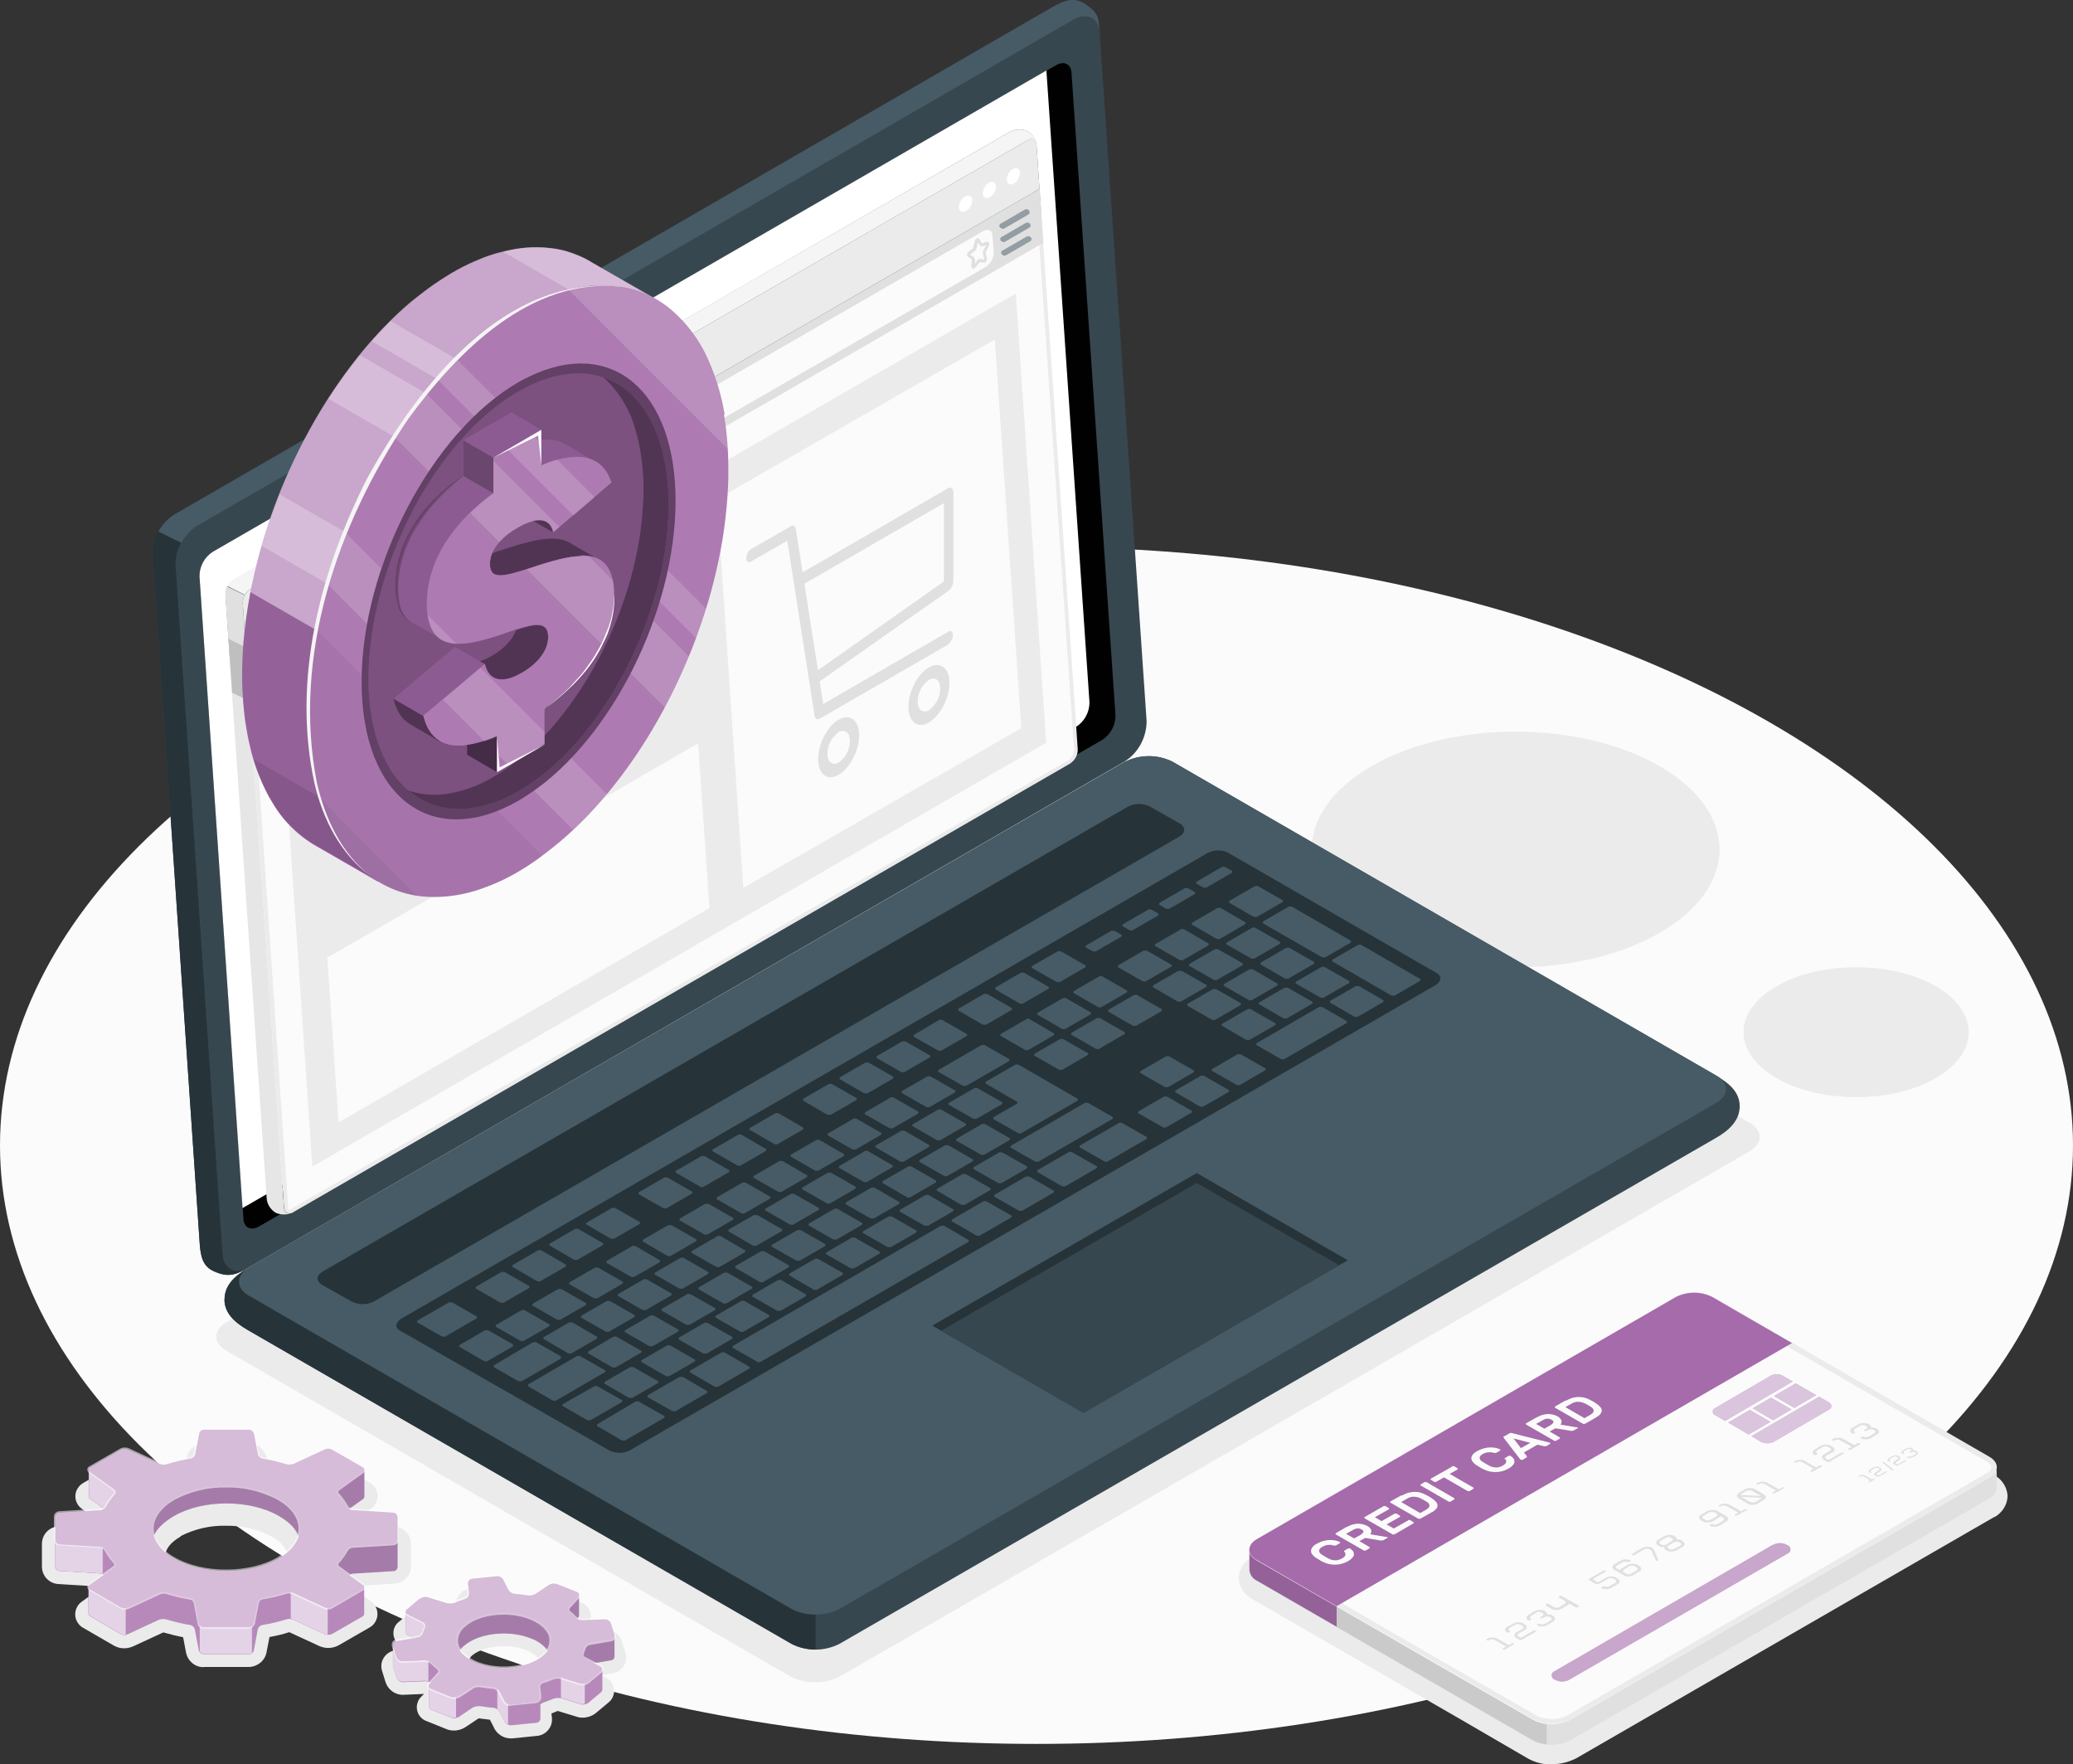 <?xml version="1.0" encoding="UTF-8"?>
<svg id="uuid-8eb7ca0d-a46b-4ba2-b6d7-8759c1f673d5" data-name="Capa 1" xmlns="http://www.w3.org/2000/svg" viewBox="0 0 90 76.58">
  <rect x="0" y="0" width="90" height="76.58" fill="#333333" stroke="none"/>
  <defs>
    <style>
      .uuid-165af331-1ff9-49b4-b170-c1c832b455b0, .uuid-8411d46b-70e9-4e76-ac4f-6d5b47b98eba, .uuid-29c79749-07e5-495c-83a0-250e0bd0059f, .uuid-04a6623a-4d8c-48ba-94d1-1fc6649bd384, .uuid-3ffdbd7a-d223-47d2-800b-4ae7e945d062, .uuid-517c1f51-2155-49b5-a053-4a8775188d86, .uuid-3fe234b6-e219-4426-8318-0e037e72747b, .uuid-673551aa-196e-4b73-bc99-e32cda297c61, .uuid-ccf30473-69cf-40fa-ae9e-0b4a24487639, .uuid-97f8acab-e6cd-4a32-b3f6-3399ee172776, .uuid-1b682912-d0ea-42d9-ad52-54c91ee1f71f, .uuid-82ee7247-3ada-4252-905e-41f12eb6a3f1, .uuid-19becfd9-1bc0-4360-b41c-95f4e8f5e883, .uuid-4f6df75e-3e01-4cdd-a6c9-b8ff6364f569, .uuid-a8dc5b50-0228-4165-bf84-1c046d4b44c2, .uuid-dfe5e913-e208-4064-a8a0-925e8119cb52 {
        isolation: isolate;
      }

      .uuid-165af331-1ff9-49b4-b170-c1c832b455b0, .uuid-a74dab80-8659-4f04-a113-a215035b0a9d, .uuid-a8dc5b50-0228-4165-bf84-1c046d4b44c2 {
        opacity: .5;
      }

      .uuid-165af331-1ff9-49b4-b170-c1c832b455b0, .uuid-18a9fb9c-8cae-499a-9e06-1068b23b073a {
        fill: #465b65;
      }

      .uuid-9fc08046-0c6a-4180-b261-b9f5fb7d743b, .uuid-29c79749-07e5-495c-83a0-250e0bd0059f, .uuid-3ffdbd7a-d223-47d2-800b-4ae7e945d062, .uuid-517c1f51-2155-49b5-a053-4a8775188d86, .uuid-3fe234b6-e219-4426-8318-0e037e72747b, .uuid-ccf30473-69cf-40fa-ae9e-0b4a24487639, .uuid-1b682912-d0ea-42d9-ad52-54c91ee1f71f, .uuid-4f6df75e-3e01-4cdd-a6c9-b8ff6364f569 {
        fill: #fff;
      }

      .uuid-8411d46b-70e9-4e76-ac4f-6d5b47b98eba {
        opacity: .05;
      }

      .uuid-8411d46b-70e9-4e76-ac4f-6d5b47b98eba, .uuid-04a6623a-4d8c-48ba-94d1-1fc6649bd384, .uuid-673551aa-196e-4b73-bc99-e32cda297c61, .uuid-97f8acab-e6cd-4a32-b3f6-3399ee172776, .uuid-82ee7247-3ada-4252-905e-41f12eb6a3f1, .uuid-19becfd9-1bc0-4360-b41c-95f4e8f5e883, .uuid-570bad20-2d34-4ba7-b3c0-d5c3d69e9a25, .uuid-a8dc5b50-0228-4165-bf84-1c046d4b44c2, .uuid-dfe5e913-e208-4064-a8a0-925e8119cb52 {
        fill: #010101;
      }

      .uuid-f628acf1-54e6-4a69-a4aa-302715ef8884 {
        fill: #a56baa;
      }

      .uuid-c08dffd1-19cc-437b-82f1-da75b5872a2a {
        fill: #37474f;
      }

      .uuid-64a75f2e-54ef-4c57-ae15-0dc731458e13 {
        fill: #f5f5f5;
      }

      .uuid-e0969511-83a9-411b-892c-17e8924fe5b9 {
        fill: #e0e0e0;
      }

      .uuid-0f0bdfc4-70c3-45f5-9e71-7136cf98319b, .uuid-1b682912-d0ea-42d9-ad52-54c91ee1f71f, .uuid-82ee7247-3ada-4252-905e-41f12eb6a3f1 {
        opacity: .4;
      }

      .uuid-29c79749-07e5-495c-83a0-250e0bd0059f, .uuid-b4143863-b0bf-4a4e-a7fb-d962b5503465, .uuid-19becfd9-1bc0-4360-b41c-95f4e8f5e883 {
        opacity: .1;
      }

      .uuid-04a6623a-4d8c-48ba-94d1-1fc6649bd384 {
        opacity: .45;
      }

      .uuid-3ffdbd7a-d223-47d2-800b-4ae7e945d062 {
        opacity: .6;
      }

      .uuid-517c1f51-2155-49b5-a053-4a8775188d86, .uuid-dfe5e913-e208-4064-a8a0-925e8119cb52 {
        opacity: .15;
      }

      .uuid-3fe234b6-e219-4426-8318-0e037e72747b, .uuid-97f8acab-e6cd-4a32-b3f6-3399ee172776 {
        opacity: .25;
      }

      .uuid-e25e0596-e06e-489b-b636-6f9bc2bb117f {
        fill: #fbfbfb;
      }

      .uuid-673551aa-196e-4b73-bc99-e32cda297c61 {
        opacity: .35;
      }

      .uuid-ccf30473-69cf-40fa-ae9e-0b4a24487639 {
        opacity: .7;
      }

      .uuid-1aea57b9-584f-43e0-aad4-dcc5f11d1179 {
        fill: #ebebeb;
      }

      .uuid-a4e140bc-89d7-466c-93cb-9952f629bab6 {
        fill: #e7e6e6;
      }

      .uuid-deac5e0d-bb57-4d5d-9da8-15f05f10157f {
        opacity: .55;
      }

      .uuid-7b177b48-492e-4e83-82f3-2230dd693f80, .uuid-4f6df75e-3e01-4cdd-a6c9-b8ff6364f569 {
        opacity: .2;
      }

      .uuid-479e3639-a997-41d0-b70b-da522aed6d9f {
        fill: #263339;
      }
    </style>
  </defs>
  <g id="uuid-04300e2f-4da1-4693-b3da-a99fd592b99f" data-name="freepik--Floor--inject-179">
    <ellipse id="uuid-443672bd-7424-4322-8034-72233cac2ba2" data-name="freepik--floor--inject-179" class="uuid-e25e0596-e06e-489b-b636-6f9bc2bb117f" cx="45" cy="49.72" rx="45" ry="25.98"/>
  </g>
  <g id="uuid-16c0dbcc-c0ac-48b6-92f8-33e2a04ca595" data-name="freepik--Shadows--inject-179">
    <path id="uuid-c87dfe5c-73b0-4650-9c2e-19da3d7cefd8" data-name="freepik--Shadow--inject-179" class="uuid-1aea57b9-584f-43e0-aad4-dcc5f11d1179" d="m8.84,72.37c-.37,0-.68-.26-.76-.62l-.13-.68c-.29-.06-.58-.13-.86-.21l-1.32.61c-.12.05-.25.08-.38.08h0c-.16,0-.31-.04-.45-.12l-1.33-.77c-.32-.18-.44-.58-.26-.91.05-.09.12-.17.21-.23l.7-.51s-.07-.1-.1-.15l-1.64-.1c-.39-.03-.69-.35-.7-.74v-1c0-.4.3-.73.7-.76l1.64-.1s.06-.1.1-.15l-.7-.51c-.3-.21-.38-.62-.17-.92.06-.09.14-.16.23-.21l1.34-.78c.14-.08.29-.12.45-.12.13,0,.26.03.38.08l1.32.61c.27-.08.57-.15.86-.21l.13-.67c.07-.36.39-.62.76-.63h1.96c.37,0,.68.27.76.63l.13.67c.3.06.58.13.86.21l1.31-.61c.12-.05.25-.08.38-.08.16,0,.31.04.45.12l1.34.77c.32.18.44.58.26.91-.05.09-.12.17-.21.23l-.7.51s.07.1.1.15l1.64.1c.39.03.69.35.7.74v1c0,.39-.31.71-.7.74l-1.64.1c-.03.05-.06.1-.1.15l.7.52c.3.21.38.62.17.93-.06.09-.14.16-.23.21l-1.34.77c-.25.14-.56.15-.82.04l-1.32-.61c-.28.09-.57.16-.86.21l-.13.67c-.07.36-.39.62-.76.63h-1.97Zm-1-5.67c-.42.24-.66.54-.66.82s.24.58.66.82c.61.32,1.29.48,1.98.47.69.01,1.37-.15,1.98-.47.42-.24.66-.54.66-.82s-.24-.58-.66-.82c-.61-.32-1.29-.48-1.98-.47-.69-.02-1.37.14-1.98.45h0Z"/>
    <path id="uuid-39a29bd5-fd66-4515-b215-5d2ed5bac996" data-name="freepik--shadow--inject-179" class="uuid-1aea57b9-584f-43e0-aad4-dcc5f11d1179" d="m21.44,74.98l-.17-.33c-.17-.02-.33-.04-.49-.06h0l-.57.38c-.15.1-.33.15-.5.15-.11,0-.22-.02-.32-.06l-.87-.35c-.34-.12-.51-.5-.38-.83.03-.09.08-.16.15-.23l.12-.12-.92.04c-.34,0-.64-.22-.75-.55l-.15-.48c-.12-.36.08-.75.44-.87.03-.01.07-.02.1-.02l.51-.09-.19-.09c-.32-.15-.46-.53-.31-.85.04-.09.11-.17.19-.23l.55-.46c.16-.13.37-.2.58-.2.08,0,.17.01.25.04l.82.26h.01c.09-.04.18-.07.27-.11l-.02-.17c-.05-.39.23-.75.63-.8,0,0,0,0,.01,0l1.08-.11h.08c.3,0,.58.17.73.44l.17.33c.17.02.33.04.49.06h0l.57-.38c.15-.1.33-.15.5-.14.11,0,.22.02.32.06l.86.35c.34.12.51.5.38.83-.03.09-.08.17-.15.23l-.12.13.92-.04c.34,0,.64.22.74.55l.15.48c.12.36-.08.75-.44.87-.03.01-.07.02-.1.02l-.51.09.19.09c.32.15.46.54.31.86-.04.09-.1.17-.18.23l-.55.46c-.16.13-.37.2-.58.2-.08,0-.17-.01-.25-.04l-.82-.25h-.01c-.09.04-.18.07-.27.11l.02.17c.05.39-.23.75-.62.8,0,0,0,0-.01,0l-1.08.11h-.08c-.31,0-.58-.18-.72-.45Zm-.92-3.14c-.07.06-.19.19-.18.3s.18.31.55.47c.31.12.65.18.98.18.55,0,1.07-.15,1.36-.39.07-.06.19-.19.18-.3s-.18-.31-.56-.47c-.31-.12-.65-.18-.98-.17-.55,0-1.07.15-1.36.39h0Z"/>
    <path id="uuid-3d9cf111-2d43-4347-8f4a-a1f688985eec" data-name="freepik--shadow--inject-179" class="uuid-1aea57b9-584f-43e0-aad4-dcc5f11d1179" d="m67.38,76.58c.37,0,.73-.09,1.06-.26l18.14-10.47h.02c.33-.19.55-.53.56-.91-.02-.39-.25-.74-.59-.91l-11.97-6.91c-.66-.35-1.45-.35-2.11,0l-18.12,10.46c-.35.18-.57.52-.59.91,0,.36.21.7.53.88.02.02.05.03.07.05l9.06,5.23,2.89,1.68c.32.18.69.27,1.05.26Z"/>
    <path id="uuid-cc3481e7-dabe-4099-a8bc-9a3b1164eaa6" data-name="freepik--shadow--inject-179" class="uuid-1aea57b9-584f-43e0-aad4-dcc5f11d1179" d="m77.13,42.81c-1.91,1.1-1.91,2.89,0,3.99s5,1.1,6.91,0,1.91-2.89,0-3.99-5-1.1-6.91,0Z"/>
    <path id="uuid-c1418d02-e06f-442b-b794-a243dabe97cb" data-name="freepik--shadow--inject-179" class="uuid-1aea57b9-584f-43e0-aad4-dcc5f11d1179" d="m9.84,58.64l24.47,14.13c.68.34,1.48.34,2.16,0l39.48-22.79c.6-.35.6-.9,0-1.25l-24.47-14.13c-.68-.34-1.48-.34-2.16,0L9.84,57.39c-.6.35-.6.9,0,1.25Z"/>
    <path id="uuid-815cd046-78d4-4739-85bd-4e5a84c3494d" data-name="freepik--shadow--inject-179" class="uuid-1aea57b9-584f-43e0-aad4-dcc5f11d1179" d="m59.54,33.26c-3.46,2-3.46,5.23,0,7.23s9.06,2,12.52,0,3.46-5.23,0-7.23-9.06-2-12.52,0Z"/>
  </g>
  <g id="uuid-5eec5c12-d471-402b-af9a-20381bfd35dc" data-name="freepik--Card--inject-179">
    <g id="uuid-7516a2c7-cd67-421a-991c-b68930b26478" data-name="freepik--card--inject-179">
      <path class="uuid-e0969511-83a9-411b-892c-17e8924fe5b9" d="m66.57,75.55l-12.01-6.94c-.19-.09-.32-.28-.32-.5v-.85s.32.46.33.46l9.1,5.25,2.92,1.68c.5.25,1.08.25,1.58,0l18.19-10.5s.31-.36.32-.36.02.63,0,.84c-.03.18-.15.34-.32.42l-18.19,10.5c-.49.25-1.08.25-1.57,0Z"/>
      <path class="uuid-19becfd9-1bc0-4360-b41c-95f4e8f5e883" d="m67.15,75.72v-.89c-.2-.02-.4-.08-.58-.18l-2.92-1.68-9.1-5.25s-.32-.46-.33-.46,0,.67,0,.85c0,.21.13.41.32.5l12.01,6.94c.18.1.38.16.58.18Z"/>
      <path class="uuid-f628acf1-54e6-4a69-a4aa-302715ef8884" d="m58.03,69.72h0v.89l-3.46-2c-.19-.09-.32-.28-.32-.5v-.85s.32.46.33.46l3.46,2Z"/>
      <path class="uuid-19becfd9-1bc0-4360-b41c-95f4e8f5e883" d="m58.03,69.72h0v.89l-3.46-2c-.19-.09-.32-.28-.32-.5v-.85s.32.46.33.46l3.46,2Z"/>
      <path class="uuid-e25e0596-e06e-489b-b636-6f9bc2bb117f" d="m54.56,67.73s-.01,0-.02-.01c-.42-.25-.41-.65.02-.9l18.19-10.51c.5-.25,1.08-.25,1.58,0l12.01,6.94c.43.25.44.65.02.9h-.02s-18.19,10.51-18.19,10.51c-.5.25-1.08.25-1.58,0l-2.92-1.68-9.1-5.25Z"/>
      <path class="uuid-1aea57b9-584f-43e0-aad4-dcc5f11d1179" d="m73.54,56.34h0c.24,0,.47.05.68.16l12.01,6.93c.14.08.22.18.22.27s-.07.19-.21.26h-.01l-18.18,10.5c-.21.11-.44.17-.68.16-.24,0-.47-.05-.68-.16l-2.92-1.68-9.06-5.23h0l-.04-.03c-.13-.08-.2-.17-.2-.25s.08-.19.22-.27l18.18-10.51c.21-.11.45-.16.68-.16m0-.22c-.28,0-.55.06-.79.19l-18.19,10.5c-.43.25-.44.65-.02.9,0,0,.01,0,.02.01l9.1,5.25,2.92,1.68c.5.25,1.08.25,1.58,0l18.19-10.5h.02c.42-.26.42-.66-.02-.91l-12.01-6.94c-.24-.13-.51-.19-.79-.19h0Z"/>
      <path class="uuid-f628acf1-54e6-4a69-a4aa-302715ef8884" d="m58.03,69.72l-3.46-2s-.01,0-.02-.01c-.42-.25-.41-.65.02-.9l18.19-10.51c.5-.25,1.08-.25,1.58,0l3.46,2-19.77,11.42Z"/>
      <path class="uuid-e0969511-83a9-411b-892c-17e8924fe5b9" d="m65.71,71.38l-.35.21s-.04.01-.05.02c-.02,0-.04,0-.05-.01-.02,0-.02-.02-.02-.03,0-.01.01-.03.03-.03l.12-.07-.51-.29s-.07-.03-.11-.02c-.04,0-.08.01-.11.03h0s-.04.01-.06.02c-.02,0-.04,0-.05-.01-.01,0-.02-.02-.02-.03,0-.01.01-.03.03-.03h0c.07-.04.15-.06.22-.06.07,0,.15,0,.21.04l.51.29.12-.07s.04-.02.06-.02c.02,0,.04,0,.05.01.01,0,.02.02.02.03,0,.01-.02.02-.03.02Z"/>
      <path class="uuid-e0969511-83a9-411b-892c-17e8924fe5b9" d="m66.17,70.77l-.24.14s-.05.04-.05.06c0,.03.01.05.04.06l.08.05s.02,0,.03,0h.03l.5-.29s.04-.02.06-.02c.02,0,.04,0,.05.01.01,0,.02.02.02.03,0,.01-.02.03-.03.03l-.59.34s-.04.02-.05.02c-.02,0-.04,0-.05-.01l-.15-.09s-.08-.07-.08-.12c.01-.06.05-.1.11-.13l.24-.14s.05-.04.05-.07c0-.03-.01-.05-.04-.06l-.1-.06s-.07-.03-.11-.02c-.04,0-.08.01-.11.03l-.23.13s-.05.04-.05.07c0,.03.01.05.04.06.02,0,.02.02.02.03,0,.02-.01.03-.03.03-.02,0-.04.01-.06.02-.02,0-.04,0-.05-.01-.05-.02-.08-.07-.08-.12.01-.06.05-.11.11-.13l.24-.13c.07-.04.15-.06.22-.06.07,0,.15,0,.21.04l.1.06s.08.07.07.12c-.01.06-.05.1-.11.13Z"/>
      <path class="uuid-e0969511-83a9-411b-892c-17e8924fe5b9" d="m67.39,70.12l.05.03s.08.07.08.12c-.01.06-.05.11-.11.13l-.23.14c-.07.04-.15.06-.22.06-.07,0-.15,0-.21-.04-.01,0-.02-.02-.02-.03,0-.01,0-.02.02-.03.02,0,.04-.01.06-.02.02,0,.04,0,.05.01.03.02.07.02.11.02.04,0,.08-.01.11-.03l.24-.14s.05-.04.05-.06c0-.03-.01-.05-.04-.06l-.05-.03s-.07-.03-.11-.02c-.04,0-.08.01-.11.03l-.06.03s-.04.01-.06.02c-.02,0-.04,0-.05-.01-.01,0-.02-.02-.02-.03,0-.01.01-.02.03-.03l.06-.03s.05-.04.05-.07c0-.03-.01-.05-.04-.06l-.05-.03s-.07-.02-.11-.02c-.04,0-.08.01-.11.03l-.23.14s-.05.04-.05.06c0,.03.01.05.04.06.01,0,.02.02.02.03,0,.01-.01.03-.03.03-.02.01-.04.02-.05.02-.02,0-.04,0-.05-.01-.05-.02-.08-.07-.07-.12.01-.06.05-.11.11-.13l.23-.14c.07-.04.15-.06.22-.06.07,0,.15,0,.21.04l.05.03s.05.03.06.06c.01.02.01.05,0,.07.04,0,.08,0,.13,0,.04,0,.07.02.11.04Z"/>
      <path class="uuid-e0969511-83a9-411b-892c-17e8924fe5b9" d="m68.55,69.73s-.01.03-.03.03c-.02.01-.04.02-.06.02-.02,0-.04,0-.05-.01l-.28-.16s-.05.06-.09.08l-.24.14c-.07.04-.15.06-.22.06-.07,0-.15-.01-.21-.04l-.25-.15s-.02-.02-.02-.03c0-.01,0-.02.02-.03.02-.01.04-.02.06-.02.02,0,.04,0,.05,0l.25.15s.07.02.11.02c.04,0,.08-.01.11-.03l.23-.14s.05-.04.05-.06c0-.03-.01-.05-.04-.06l-.25-.15s-.02-.02-.02-.03c0-.01.01-.03.03-.03.02-.01.04-.02.06-.02.02,0,.04,0,.05.01l.71.41s.02.02.02.03Z"/>
      <path class="uuid-e0969511-83a9-411b-892c-17e8924fe5b9" d="m69.33,68.68s.02,0,.03,0c0,0,.02,0,.03,0l.32-.19c.07-.04.15-.06.22-.06.07,0,.15,0,.21.04l.1.06s.08.07.08.12c-.01.06-.05.11-.11.13l-.24.14c-.07.04-.15.06-.22.06-.07,0-.15,0-.21-.04-.01,0-.02-.02-.02-.03,0-.01.01-.03.03-.03.02-.01.04-.02.06-.02.02,0,.04,0,.05,0,.03.02.07.03.11.02.04,0,.08-.01.11-.03l.24-.14s.05-.04.05-.07c0-.03-.01-.05-.04-.06l-.1-.06s-.07-.02-.11-.02c-.04,0-.08.01-.11.03l-.35.2s-.07.03-.11.03c-.04,0-.07,0-.11-.02l-.25-.15s-.02-.02-.02-.03c0-.01.01-.03.03-.03l.59-.34s.04-.02.06-.02c.02,0,.04,0,.05,0,.02,0,.02.02.02.03,0,.01-.01.03-.03.03l-.5.29s-.01,0-.01.02c0,0,0,.01,0,.02l.15.11Z"/>
      <path class="uuid-e0969511-83a9-411b-892c-17e8924fe5b9" d="m70.41,68.08l.23-.14c.07-.04.15-.06.23-.06.07,0,.15,0,.21.04l.1.06s.08.07.08.12c-.01.06-.05.11-.11.13l-.23.14c-.07.04-.15.06-.22.06-.07,0-.15-.01-.21-.05l-.41-.24s-.08-.07-.08-.12c.01-.06.05-.1.11-.13l.23-.14c.07-.04.15-.06.23-.06.07,0,.15,0,.21.04.01,0,.02.02.02.03,0,.01-.01.03-.03.03-.02,0-.04.01-.06.02-.02,0-.03,0-.05,0-.03-.02-.07-.03-.11-.02-.04,0-.08.01-.11.03l-.24.14s-.05.04-.05.06c0,.03.01.05.04.06l.13.08s.05-.07.08-.09Zm.19.24s.07.02.11.02c.04,0,.08-.01.11-.03l.23-.14s.05-.04.05-.07c0-.02,0-.04-.04-.06l-.1-.06s-.07-.02-.11-.02c-.04,0-.08.01-.11.03l-.23.14s-.05.04-.05.06c0,.03.01.05.04.06l.1.06Z"/>
      <path class="uuid-e0969511-83a9-411b-892c-17e8924fe5b9" d="m71.82,67.3l.17.4h0v.03h0s-.04.02-.05.03c-.02,0-.04,0-.05-.01-.01,0-.02-.02-.02-.05-.05-.13-.11-.25-.17-.38,0-.01-.02-.03-.03-.04l-.04-.03h-.02s-.07-.03-.11-.03c-.04,0-.08.01-.11.03l-.12.07-.06.03-.23.14s-.04.01-.06.02c-.02,0-.04,0-.05-.01-.01,0-.02-.02-.02-.03,0-.01.01-.02.03-.03l.23-.14.06-.03.12-.07c.07-.04.15-.06.22-.06.07,0,.15,0,.21.04.02.01.04.03.06.05.01.02.02.05.03.08Z"/>
      <path class="uuid-e0969511-83a9-411b-892c-17e8924fe5b9" d="m73.01,66.88l.05.03s.08.07.08.12c-.01.06-.05.11-.11.13l-.23.13c-.07.04-.15.06-.22.06-.07,0-.15,0-.21-.04l-.05-.03s-.05-.03-.06-.06c-.01-.02-.01-.05,0-.07-.04,0-.08,0-.13,0-.04,0-.07-.02-.11-.04l-.05-.03s-.08-.07-.07-.12c.01-.06.05-.11.11-.13l.23-.14c.07-.04.15-.06.23-.06.07,0,.15,0,.21.04l.05.03s.05.04.06.06c.01.02.01.05,0,.07.04,0,.08,0,.13,0,.04,0,.07.02.11.04Zm-.47-.14s-.07-.03-.11-.02c-.04,0-.08.01-.11.03l-.23.14s-.05.04-.05.07,0,.04.04.06l.05.03s.07.03.11.02c.04,0,.08-.01.11-.03l.23-.14s.05-.04.05-.06c0-.03-.01-.05-.04-.06l-.05-.03Zm.35.2s-.07-.02-.11-.02c-.04,0-.08.01-.11.03l-.23.14s-.05.04-.05.06c0,.03.01.05.04.06l.05.03s.07.03.11.02c.04,0,.08-.01.11-.03l.24-.13s.05-.04.05-.07c0-.03-.01-.05-.04-.06l-.05-.03Z"/>
      <path class="uuid-e0969511-83a9-411b-892c-17e8924fe5b9" d="m74.91,66.07l-.23.14c-.07.04-.15.06-.23.06-.07,0-.15,0-.21-.04-.01,0-.02-.02-.02-.03,0-.01.01-.03.03-.03.02,0,.04-.02.06-.02.02,0,.04,0,.05.01.03.02.07.02.11.02.04,0,.08-.01.11-.03l.23-.14s.05-.04.05-.06c0-.03-.01-.05-.04-.06l-.13-.08s-.05.07-.09.08l-.23.14c-.07.04-.15.06-.22.06-.07,0-.15,0-.21-.04l-.1-.06s-.08-.07-.08-.12c.01-.06.05-.1.11-.13l.24-.14c.07-.04.15-.06.22-.06.07,0,.15,0,.21.04l.41.23s.08.07.08.12c-.01.06-.05.11-.11.13Zm-.49-.42s-.07-.03-.11-.02c-.04,0-.08.01-.12.03l-.23.14s-.05.04-.05.06c0,.03.01.05.04.06l.1.06s.07.03.11.02c.04,0,.08-.01.11-.03l.24-.14s.05-.04.05-.07c0-.03-.01-.05-.04-.06l-.1-.06Z"/>
      <path class="uuid-e0969511-83a9-411b-892c-17e8924fe5b9" d="m75.79,65.57l-.35.2s-.04.02-.06.02c-.02,0-.04,0-.05,0-.01,0-.02-.02-.02-.03,0-.01.01-.03.03-.03l.12-.07-.51-.29s-.07-.02-.1-.02c-.04,0-.08,0-.11.03h0s-.04.02-.05.02c-.02,0-.04,0-.05-.01-.02,0-.02-.02-.02-.03s0-.02.03-.03h0c.07-.04.15-.06.22-.06.07,0,.15,0,.21.04l.51.29.12-.07s.04-.02.06-.02c.02,0,.04,0,.05.01.02,0,.02.02.02.03,0,.02-.01.03-.03.04Z"/>
      <path class="uuid-e0969511-83a9-411b-892c-17e8924fe5b9" d="m76.55,65.12l-.23.14c-.07.04-.15.06-.22.06-.07,0-.15,0-.21-.04l-.41-.24s-.08-.07-.07-.12c.01-.06.05-.11.11-.13l.23-.14c.07-.04.15-.06.22-.06.07,0,.15.01.21.04l.41.24s.08.07.07.12c-.01.06-.05.11-.11.13Zm-.34.08l.23-.14s.03-.02.04-.04l-.89-.05.4.23s.07.02.11.02c.04,0,.08-.01.11-.03Zm-.38-.49l-.23.14s-.03.02-.04.04l.89.05-.4-.23s-.07-.02-.11-.02c-.04,0-.07.01-.11.03h0Z"/>
      <path class="uuid-e0969511-83a9-411b-892c-17e8924fe5b9" d="m77.43,64.61l-.35.2s-.04.02-.06.02c-.02,0-.04,0-.05,0-.01,0-.02-.02-.02-.03,0-.01.01-.03.03-.03l.12-.07-.51-.29s-.07-.02-.1-.02c-.04,0-.08.01-.11.03h0s-.04.02-.05.02c-.02,0-.04,0-.05,0-.01,0-.02-.02-.02-.03s0-.02.03-.03h0c.07-.04.15-.06.22-.06.07,0,.15,0,.21.04l.51.29.12-.07s.04-.02.05-.02c.02,0,.04,0,.05,0,.02,0,.02.02.02.03,0,.02-.01.03-.03.03Z"/>
      <path class="uuid-e0969511-83a9-411b-892c-17e8924fe5b9" d="m79.07,63.67l-.35.2s-.04.02-.05.02c-.02,0-.04,0-.05-.01-.01,0-.02-.02-.02-.03,0-.01.01-.03.02-.03l.12-.07-.51-.29s-.07-.02-.11-.02c-.04,0-.08.01-.11.03h0s-.04.02-.06.02c-.02,0-.04,0-.05,0-.01,0-.02-.02-.02-.03,0-.01.01-.03.03-.03h0c.07-.04.15-.06.22-.06.07,0,.15,0,.21.04l.51.29.12-.07s.04-.02.06-.02c.02,0,.04,0,.05.01.01,0,.02.02.02.03,0,.01-.02.03-.03.03Z"/>
      <path class="uuid-e0969511-83a9-411b-892c-17e8924fe5b9" d="m79.52,63.06l-.23.13s-.05.04-.05.07c0,.03.01.05.04.06l.08.04s.02,0,.03,0c0,0,.02,0,.03,0l.5-.29s.04-.02.06-.02c.02,0,.04,0,.05,0,.02,0,.02.02.02.03,0,.01-.01.03-.03.03l-.59.34s-.04.02-.05.02c-.02,0-.04,0-.05-.01l-.15-.09s-.08-.07-.08-.12c.01-.06.05-.11.11-.13l.23-.14s.05-.03.05-.06c0-.03-.01-.05-.04-.06l-.1-.06s-.07-.02-.11-.02c-.04,0-.08.01-.11.03l-.23.14s-.05.04-.05.07,0,.04.04.06c.01,0,.02.02.02.03,0,.01-.01.03-.03.03-.02,0-.04.02-.06.02-.02,0-.04,0-.05,0-.05-.02-.08-.07-.08-.12.01-.06.05-.11.11-.13l.23-.14c.07-.04.15-.06.23-.06.07,0,.15,0,.21.04l.1.06s.08.07.08.12c-.01.06-.05.11-.11.13Z"/>
      <path class="uuid-e0969511-83a9-411b-892c-17e8924fe5b9" d="m80.71,62.72l-.35.2s-.04.01-.05.02c-.02,0-.04,0-.05-.01-.01,0-.02-.02-.02-.03,0-.01.01-.03.03-.03l.12-.07-.51-.29s-.07-.03-.11-.02c-.04,0-.08.01-.11.03h0s-.04.02-.06.02c-.02,0-.04,0-.05-.01-.01,0-.02-.02-.02-.03,0-.01.01-.03.03-.03h0c.07-.04.15-.06.23-.06.07,0,.15,0,.21.04l.51.28.12-.07s.04-.02.06-.02c.02,0,.04,0,.05.01.01,0,.02.02.02.03,0,.02-.01.03-.03.04Z"/>
      <path class="uuid-e0969511-83a9-411b-892c-17e8924fe5b9" d="m81.45,62l.05.03s.08.07.08.12c-.01.06-.05.11-.11.13l-.23.14c-.07.04-.15.06-.23.06-.07,0-.15,0-.21-.04-.01,0-.02-.02-.02-.03s0-.02.03-.03c.02-.01.04-.02.06-.02.02,0,.04,0,.05,0,.03.02.07.03.11.02.04,0,.08-.01.11-.03l.23-.13s.05-.04.05-.07c0-.03-.01-.05-.04-.06l-.05-.03s-.07-.02-.11-.02c-.04,0-.08.01-.11.03l-.06.03s-.04.02-.05.02c-.02,0-.04,0-.05,0-.02,0-.02-.02-.02-.03s0-.02.03-.03l.06-.03s.05-.04.05-.06c0-.03-.01-.05-.04-.06l-.05-.03s-.07-.03-.11-.02c-.04,0-.08.01-.11.03l-.23.13s-.05.04-.05.07c0,.03.01.05.04.06.01,0,.02.02.02.03,0,.02-.01.03-.03.03-.02,0-.04.01-.05.02-.02,0-.04,0-.05-.01-.05-.02-.08-.07-.08-.12.01-.06.05-.11.11-.13l.24-.14c.07-.04.15-.06.22-.06.07,0,.15,0,.21.04l.05.03s.05.04.06.06c.01.02.02.05.01.07.04,0,.08,0,.12,0,.04,0,.07.02.11.04Z"/>
      <path class="uuid-e0969511-83a9-411b-892c-17e8924fe5b9" d="m81.38,64.22l-.2.12s-.02,0-.03,0c0,0-.02,0-.03,0,0,0-.01-.01-.01-.02,0,0,0-.02.02-.02l.07-.04-.3-.17s-.04-.02-.06-.01c-.02,0-.05,0-.07.02h0s-.02,0-.03,0c0,0-.02,0-.03,0,0,0-.01,0-.01-.02,0,0,0-.02.02-.02h0s.09-.03.13-.04c.04,0,.09,0,.12.03l.3.17.07-.04s.02,0,.03,0c.01,0,.02,0,.03,0,0,0,.01.01.01.02,0,0-.01,0-.02,0Z"/>
      <path class="uuid-e0969511-83a9-411b-892c-17e8924fe5b9" d="m81.65,63.86l-.14.08s-.03.02-.03.04,0,.03.02.04l.04.02s.01,0,.02,0h.02l.29-.17s.02,0,.03,0c.01,0,.02,0,.03,0,0,0,.01.01,0,.02s0,.01-.02.02l-.34.19s-.02,0-.03,0c0,0-.02,0-.03,0l-.09-.04s-.05-.04-.05-.07c0-.03.03-.06.06-.08l.14-.08s.03-.02.03-.04c0-.02,0-.03-.02-.04l-.06-.03s-.04-.02-.06-.01c-.02,0-.05,0-.07.02l-.14.08s-.03.02-.03.04c0,.02,0,.03.02.04,0,0,.01.01.01.02s0,.01-.02.02c-.01,0-.02,0-.03,0,0,0-.02,0-.03,0-.03-.01-.05-.04-.04-.07,0-.03.03-.06.06-.08l.14-.08s.09-.03.13-.04c.04,0,.09,0,.12.03l.06.03s.05.04.04.07c0,.03-.03.06-.06.07Z"/>
      <path class="uuid-e0969511-83a9-411b-892c-17e8924fe5b9" d="m82.47,63.38l-.14.08s-.03.02-.03.04c0,.02,0,.03.02.04l.04.02s.01,0,.02,0h.02l.29-.17s.02,0,.03,0c.01,0,.02,0,.03,0,0,0,.01.01,0,.02s0,.01-.02.02l-.34.19s-.02,0-.03,0c0,0-.02,0-.03,0l-.09-.05s-.05-.04-.05-.07c0-.03.03-.06.06-.08l.14-.08s.03-.02.03-.04c0-.02,0-.03-.02-.04l-.06-.03s-.04-.01-.06-.01c-.02,0-.05,0-.07.02l-.14.08s-.03.02-.03.04c0,.02,0,.03.02.04,0,0,.01.01.01.02,0,0,0,.02-.02.02-.01,0-.02,0-.03,0,0,0-.02,0-.03,0-.03-.01-.05-.04-.04-.07,0-.03.03-.06.06-.08l.14-.08s.09-.03.13-.04c.04,0,.09,0,.12.02l.06.04s.05.04.04.07c0,.03-.03.06-.06.07Z"/>
      <path class="uuid-e0969511-83a9-411b-892c-17e8924fe5b9" d="m83.19,63l.03.02s.05.04.04.07c0,.03-.03.06-.06.08l-.14.08s-.09.03-.13.04c-.04,0-.09,0-.12-.03,0,0,0-.01,0-.02,0,0,0-.01.02-.02,0,0,.02,0,.03,0,.01,0,.02,0,.03,0,.02.01.04.02.06.01.02,0,.04,0,.06-.02l.14-.08s.03-.02.03-.04c0-.02,0-.03-.02-.04l-.03-.02s-.04-.02-.06-.01c-.02,0-.05,0-.07.02l-.03.02s-.02,0-.03,0c0,0-.02,0-.03,0-.01,0-.01,0-.01-.02,0-.02,0-.01.02-.02l.03-.02s.03-.02.03-.04c0-.02,0-.03-.02-.04l-.03-.02s-.04-.01-.06-.01c-.02,0-.04,0-.06.02l-.14.08s-.03.02-.03.04c0,.02,0,.03.02.04,0,0,.01,0,.01.02,0,0,0,.02-.02.02-.01,0-.02,0-.03,0-.04,0-.07-.03-.07-.07,0,0,0,0,0,0,0-.03.03-.06.06-.08l.14-.08s.09-.04.13-.04c.04,0,.08,0,.12.02l.03.02s.03.02.04.04c0,.01,0,.03,0,.04.02,0,.05,0,.07,0,.02,0,.04.01.06.02Z"/>
      <path class="uuid-e0969511-83a9-411b-892c-17e8924fe5b9" d="m82.2,63.83h0s-.03,0-.05,0l-.43-.35s0-.02.02-.02c.02,0,.04,0,.05,0l.43.34s0,.02-.02.02Z"/>
      <path class="uuid-f628acf1-54e6-4a69-a4aa-302715ef8884" d="m77.41,59.72c-.17-.09-.37-.09-.54,0-.66.38-1.74,1.02-2.4,1.4-.09.03-.13.12-.1.21.02.05.05.09.1.1l.42.25,2.94-1.71-.43-.25Zm-1.32,1.41l.89.52.8-.47-.89-.51-.81.47Zm1.82-.02l.94-.55-.89-.51-.94.55.89.52Zm1.49-.24l-.42-.24-2.94,1.71.42.25c.17.08.37.08.54,0l2.4-1.4c.09-.03.13-.12.1-.21-.02-.05-.05-.08-.1-.1h0Zm-3.43.33l-.94.55.89.52.94-.55-.89-.52Z"/>
      <path class="uuid-3ffdbd7a-d223-47d2-800b-4ae7e945d062" d="m77.41,59.72c-.17-.09-.37-.09-.54,0-.66.38-1.74,1.02-2.4,1.4-.09.03-.13.12-.1.21.02.05.05.09.1.1l.42.25,2.94-1.71-.43-.25Zm-1.32,1.41l.89.52.8-.47-.89-.51-.81.47Zm1.82-.02l.94-.55-.89-.51-.94.55.89.52Zm1.49-.24l-.42-.24-2.94,1.71.42.25c.17.08.37.08.54,0l2.4-1.4c.09-.03.13-.12.1-.21-.02-.05-.05-.08-.1-.1h0Zm-3.43.33l-.94.55.89.52.94-.55-.89-.52Z"/>
      <path class="uuid-f628acf1-54e6-4a69-a4aa-302715ef8884" d="m76.98,67.05l-9.5,5.5c-.1.04-.14.15-.1.25.02.04.05.08.1.1l.04.02c.19.1.41.1.6,0l9.5-5.49c.1-.04.14-.15.1-.25-.02-.04-.05-.08-.1-.1l-.04-.02c-.19-.1-.41-.1-.6,0Z"/>
      <g class="uuid-0f0bdfc4-70c3-45f5-9e71-7136cf98319b">
        <path class="uuid-9fc08046-0c6a-4180-b261-b9f5fb7d743b" d="m76.98,67.05l-9.5,5.5c-.1.04-.14.15-.1.25.02.04.05.08.1.1l.04.02c.19.1.41.1.6,0l9.5-5.49c.1-.04.14-.15.1-.25-.02-.04-.05-.08-.1-.1l-.04-.02c-.19-.1-.41-.1-.6,0Z"/>
      </g>
      <path class="uuid-e25e0596-e06e-489b-b636-6f9bc2bb117f" d="m58.37,67.37s-.02-.02-.02-.03c0-.01.01-.02.02-.03l.15-.09s.03-.01.05-.01c.02,0,.03,0,.05.01.04.03.08.07.12.11.03.04.04.09.04.14,0,.06-.03.11-.07.15-.06.07-.13.12-.21.16-.16.09-.35.14-.54.14-.09,0-.18-.01-.27-.03-.09-.02-.17-.05-.25-.09-.05-.02-.1-.05-.16-.09l-.15-.09c-.06-.04-.12-.09-.16-.15-.04-.04-.05-.1-.05-.15,0-.06.02-.11.06-.16.05-.06.12-.12.19-.15.09-.05.18-.09.29-.12.09-.02.18-.04.27-.04.08,0,.16,0,.24.02.07.01.13.04.19.06.02,0,.02.02.02.03,0,.01,0,.02-.02.03l-.15.09s-.03.01-.05.01c-.02,0-.04,0-.06,0-.03-.01-.06-.02-.1-.03-.04,0-.08,0-.12,0-.1,0-.19.04-.28.09-.04.02-.07.05-.1.08-.02.03-.03.06-.03.09,0,.03.01.06.03.08.02.03.05.06.08.08.05.03.1.06.15.09s.11.06.16.09c.04.02.09.04.13.05.05.01.1.02.14.02.05,0,.1,0,.15-.02.05-.01.1-.03.15-.06.04-.02.08-.05.11-.08.02-.02.04-.05.04-.08,0-.02,0-.05,0-.07-.01-.02-.03-.05-.05-.06Z"/>
      <path class="uuid-e25e0596-e06e-489b-b636-6f9bc2bb117f" d="m58.48,66.28c.14-.08.3-.13.46-.14.15,0,.29.03.42.1.07.03.13.09.17.17.02.07,0,.14-.04.19l.71.12s.02,0,.03,0c0,0,.02.01.02.02,0,0,0,.02-.02.02l-.16.09s-.05.02-.07.02h-.06l-.67-.11-.25.14.43.25s.02.02.02.03c0,.01,0,.02-.02.03l-.15.09s-.03.01-.05.01c-.02,0-.03,0-.05-.01l-1.2-.69s-.02-.02-.02-.03c0-.01,0-.02.02-.03l.48-.28Zm.31.5l.27-.15c.05-.03.1-.07.13-.12.02-.04,0-.08-.08-.12-.06-.04-.13-.05-.2-.04-.07.01-.14.04-.2.08l-.27.15.35.2Z"/>
      <path class="uuid-e25e0596-e06e-489b-b636-6f9bc2bb117f" d="m61.13,65.99s.03-.01.05-.01c.02,0,.04,0,.05.01l.13.08s.02.02.02.03c0,.01,0,.02-.02.03l-.81.47s-.03.01-.05.01c-.02,0-.04,0-.05-.01l-1.2-.69s-.02-.02-.02-.03,0-.02.02-.03l.8-.46s.04-.02.06-.02c.02,0,.03,0,.05.01l.13.08s.02.02.02.03c0,.01,0,.02-.02.03l-.6.34.29.17.56-.32s.03-.01.05-.01c.02,0,.03,0,.05.01l.13.08s.02.02.02.03c0,.01,0,.02-.02.03l-.57.32.31.18.62-.35Z"/>
      <path class="uuid-e25e0596-e06e-489b-b636-6f9bc2bb117f" d="m60.86,64.92c.09-.05.18-.09.27-.12.09-.02.18-.04.27-.04.09,0,.18,0,.26.03.09.02.17.06.25.1.1.05.19.1.27.16.06.04.12.09.17.15.04.04.06.1.06.15,0,.06-.02.11-.06.15-.06.06-.12.12-.2.15l-.48.27s-.03.01-.05.01c-.02,0-.04,0-.05-.01l-1.2-.69s-.02-.02-.02-.03c0-.01,0-.02.02-.03l.47-.26Zm.81.12s-.09-.04-.13-.05c-.05-.01-.1-.02-.15-.02-.05,0-.1,0-.15.02-.06.01-.11.04-.16.07l-.25.14.83.48.26-.15s.08-.05.11-.09c.02-.02.03-.06.03-.09,0-.03-.01-.06-.03-.08-.02-.03-.05-.06-.09-.08-.09-.06-.19-.11-.29-.16h0Z"/>
      <path class="uuid-e25e0596-e06e-489b-b636-6f9bc2bb117f" d="m62.99,65.18s-.03.01-.05.01c-.02,0-.04,0-.05-.01l-1.2-.69s-.02-.02-.02-.03,0-.02.02-.03l.15-.09s.03-.01.05-.01c.02,0,.04,0,.05.01l1.19.69s.02.02.02.03c0,.01,0,.02-.02.03l-.15.09Z"/>
      <path class="uuid-e25e0596-e06e-489b-b636-6f9bc2bb117f" d="m63.04,63.65s.03-.01.05-.01c.02,0,.03,0,.05.01l.13.08s.02.02.02.03c0,.01,0,.02-.02.03l-.33.19,1.02.59s.02.02.02.03c0,.01,0,.02-.02.03l-.15.09s-.03.01-.05.01c-.02,0-.03,0-.05-.01l-1.02-.59-.33.19s-.03.01-.05.01c-.02,0-.04,0-.05-.01l-.13-.08s-.02-.02-.02-.03c0-.01,0-.02.02-.03l.92-.52Z"/>
      <path class="uuid-e25e0596-e06e-489b-b636-6f9bc2bb117f" d="m65.34,63.35s-.02-.02-.02-.03c0-.01.01-.02.02-.03l.15-.09s.03-.01.05-.01c.02,0,.03,0,.05.01.04.03.08.07.12.11.03.04.04.09.04.14,0,.06-.03.11-.07.15-.06.07-.13.12-.21.16-.16.09-.35.14-.54.14-.09,0-.18-.01-.27-.03-.09-.02-.17-.05-.25-.09-.05-.02-.1-.05-.16-.09l-.15-.09c-.06-.04-.12-.09-.16-.15-.04-.04-.06-.1-.06-.15,0-.06.02-.11.06-.16.05-.06.12-.11.19-.15.09-.05.19-.09.29-.12.09-.02.18-.04.27-.04.08,0,.16,0,.24.02.07.01.13.04.19.06.02,0,.02.02.02.03,0,.01-.01.02-.02.03l-.15.09s-.03.01-.05.01c-.02,0-.04,0-.06,0-.03-.01-.06-.02-.1-.03-.04,0-.08,0-.12,0-.05,0-.09.01-.13.02-.05.01-.1.04-.14.06-.04.02-.08.05-.1.08-.02.02-.03.06-.03.09,0,.03.01.06.03.08.02.03.05.06.09.08l.15.09c.06.03.11.06.16.09.04.02.09.04.13.05.05.01.1.02.14.02.05,0,.1,0,.15-.02.05-.01.1-.03.15-.06.04-.02.08-.05.11-.08.02-.02.03-.05.04-.08,0-.02,0-.05,0-.07-.01-.02-.03-.05-.05-.06Z"/>
      <path class="uuid-e25e0596-e06e-489b-b636-6f9bc2bb117f" d="m65.52,62.22s.04-.02.06-.02c.02,0,.05,0,.07.01l1.62.41h.02s.02.02.02.04c0,0,0,.01-.02.02l-.13.08s-.04.02-.07.02c-.02,0-.04,0-.05,0l-.29-.07-.59.34.13.16s0,.02,0,.03c0,.01-.01.03-.04.04l-.13.08s-.03.01-.05.01c-.02,0-.03,0-.05-.01,0,0,0,0-.01,0l-.72-.94s-.02-.03-.02-.04c0-.01,0-.02.03-.03l.2-.11Zm.92.41l-.73-.19.32.42.41-.23Z"/>
      <path class="uuid-e25e0596-e06e-489b-b636-6f9bc2bb117f" d="m66.74,61.52c.14-.09.3-.13.46-.14.15,0,.29.03.42.1.07.04.13.1.17.17.02.07,0,.14-.04.19l.71.12h.03s.02.01.02.02c0,.01,0,.02-.02.02l-.16.09s-.05.02-.07.02c-.02,0-.04,0-.06,0l-.67-.11-.25.14.43.25s.02.02.02.04c0,0,0,.01-.02.02l-.15.09s-.03.01-.05.01c-.02,0-.03,0-.05-.02l-1.2-.69s-.02-.02-.02-.04c0,0,0-.01.02-.02l.48-.27Zm.3.5l.27-.15c.05-.03.1-.07.13-.12.02-.04,0-.08-.08-.12-.06-.04-.13-.05-.2-.05-.07.01-.14.04-.2.08l-.27.15.35.2Z"/>
      <path class="uuid-e25e0596-e06e-489b-b636-6f9bc2bb117f" d="m67.99,60.8c.09-.05.18-.09.27-.12.09-.02.18-.04.27-.04.09,0,.18.01.26.03.09.02.17.06.25.1.1.05.19.1.27.16.06.04.12.09.17.15.04.04.06.1.06.15,0,.06-.03.11-.06.15-.05.06-.12.11-.19.15l-.47.27s-.03.01-.05.01c-.02,0-.04,0-.05-.01l-1.2-.69s-.02-.02-.02-.03c0-.01,0-.02.02-.03l.45-.26Zm.81.12s-.09-.04-.13-.05c-.05-.01-.1-.02-.15-.02-.05,0-.1,0-.15.02-.06.01-.11.04-.16.07l-.25.14.83.48.26-.15s.08-.05.11-.09c.02-.02.03-.05.03-.09,0-.03-.01-.06-.03-.08-.02-.03-.05-.06-.09-.08-.09-.06-.18-.11-.28-.16Z"/>
    </g>
  </g>
  <g id="uuid-fa0eef21-a53e-49f9-9f96-8b44b2d55ef0" data-name="freepik--Gears--inject-179">
    <g id="uuid-8efb60d0-3e3a-46f2-906d-629b170c366b" data-name="freepik--gears--inject-179">
      <path class="uuid-f628acf1-54e6-4a69-a4aa-302715ef8884" d="m3.85,63.8h0v1.16h0s.02.07.05.09l.62.44s-.1.06-.16.07l-1.79.11c-.09.01-.16.09-.17.18v2.16c0,.09.08.17.17.18l1.79.11c.06,0,.11.03.15.06l-.62.44s-.05.05-.05.09h0v1.17h0s.03.07.06.09l1.34.78c.09.05.2.05.3.01l1.36-.63c.1-.04.21-.04.31-.02.35.11.7.19,1.06.25.09.02.17.1.19.19l.17.9c.02.09.1.16.2.17h1.99c.1,0,.18-.07.2-.17l.17-.9c.02-.09.1-.17.19-.19.36-.06.71-.14,1.06-.25.1-.03.21-.02.31.02l1.36.63c.1.04.2.03.3-.01l1.34-.77s.06-.05.06-.09h0v-1.16h0s-.02-.07-.05-.09l-.61-.44s.1-.06.15-.07l1.79-.11c.09,0,.17-.09.17-.18v-1.4h0v-.76c0-.09-.08-.17-.17-.18l-1.79-.11c-.06,0-.11-.03-.15-.06l.62-.44s.05-.05.05-.09h0v-1.16h0s-.03-.07-.06-.09l-1.34-.77c-.09-.05-.2-.05-.3-.01l-1.36.63c-.1.04-.21.04-.31.02-.35-.11-.7-.19-1.06-.25-.09-.02-.17-.1-.19-.19l-.17-.89c-.02-.09-.1-.16-.19-.17h-2c-.09,0-.17.07-.19.17l-.17.89c-.02.09-.1.17-.19.19-.36.06-.71.14-1.06.25-.1.03-.21.02-.31-.02l-1.38-.64c-.1-.04-.21-.03-.3.01l-1.34.77s-.06.06-.06.1Zm8.25,3.86c-1.25.72-3.28.72-4.53,0-.49-.28-.79-.63-.89-1,.13-.3.43-.59.89-.86,1.25-.72,3.28-.72,4.53,0,.49.28.78.6.87.92-.17.41-.48.74-.88.94h0Z"/>
      <path class="uuid-4f6df75e-3e01-4cdd-a6c9-b8ff6364f569" d="m3.85,63.8h0v1.16h0s.02.07.05.09l.62.44s-.1.06-.16.07l-1.79.11c-.09.01-.16.09-.17.18v2.16c0,.09.08.17.17.18l1.79.11c.06,0,.11.03.15.06l-.62.44s-.05.05-.05.09h0v1.17h0s.03.07.06.09l1.34.78c.09.05.2.05.3.01l1.36-.63c.1-.04.21-.04.31-.02.35.11.7.19,1.06.25.09.02.17.1.19.19l.17.9c.02.09.1.16.2.17h1.99c.1,0,.18-.07.2-.17l.17-.9c.02-.09.1-.17.19-.19.36-.06.71-.14,1.06-.25.1-.03.21-.02.31.02l1.36.63c.1.04.2.03.3-.01l1.34-.77s.06-.05.06-.09h0v-1.16h0s-.02-.07-.05-.09l-.61-.44s.1-.06.15-.07l1.79-.11c.09,0,.17-.09.17-.18v-1.4h0v-.76c0-.09-.08-.17-.17-.18l-1.79-.11c-.06,0-.11-.03-.15-.06l.62-.44s.05-.05.05-.09h0v-1.16h0s-.03-.07-.06-.09l-1.34-.77c-.09-.05-.2-.05-.3-.01l-1.36.63c-.1.04-.21.04-.31.02-.35-.11-.7-.19-1.06-.25-.09-.02-.17-.1-.19-.19l-.17-.89c-.02-.09-.1-.16-.19-.17h-2c-.09,0-.17.07-.19.17l-.17.89c-.02.09-.1.17-.19.19-.36.06-.71.14-1.06.25-.1.03-.21.02-.31-.02l-1.38-.64c-.1-.04-.21-.03-.3.01l-1.34.77s-.06.06-.06.1Zm8.25,3.86c-1.25.72-3.28.72-4.53,0-.49-.28-.79-.63-.89-1,.13-.3.43-.59.89-.86,1.25-.72,3.28-.72,4.53,0,.49.28.78.6.87.92-.17.41-.48.74-.88.94h0Z"/>
      <path class="uuid-19becfd9-1bc0-4360-b41c-95f4e8f5e883" d="m14.67,67.82c-.06.05-.06.14,0,.2,0,0,.01.01.02.02l.45.32s.1-.06.16-.06l1.79-.11c.09-.01.16-.08.17-.17v-1.16c0,.09-.07.17-.17.18l-1.79.11c-.1.01-.19.07-.24.16-.11.19-.24.36-.39.52Zm1.13-4.02s-.03.06-.05.08l-1.06.76c-.06.04-.08.13-.04.2,0,0,.01.02.02.02.15.16.27.34.38.53.02.04.05.07.09.1l.62-.45s.05-.05.05-.09h0v-1.15Z"/>
      <path class="uuid-19becfd9-1bc0-4360-b41c-95f4e8f5e883" d="m7.56,65.04c1.25-.72,3.28-.72,4.53,0,.79.46,1.08,1.09.87,1.68-.09-.32-.38-.64-.87-.92-1.25-.72-3.28-.72-4.53,0-.38.19-.69.48-.89.85-.17-.57.13-1.17.89-1.61Z"/>
      <path class="uuid-f628acf1-54e6-4a69-a4aa-302715ef8884" d="m2.41,68.01c0,.09.08.17.17.18l1.79.11s.06.01.09.03v-1.16s-.06-.02-.09-.02l-1.79-.11c-.08,0-.15-.07-.17-.15v1.14Zm1.44-3.05h0s.02.07.05.09l.62.44s.06-.06.08-.09c.1-.18.22-.35.36-.5l.02-.02s.03-.04.04-.06c0,0,0-.02,0-.02,0-.01,0-.03,0-.05,0-.02-.02-.05-.03-.07,0,0-.02-.02-.03-.02l-1.06-.76s-.02-.01-.02-.02c-.01,0-.02-.02-.02-.03,0-.01,0-.02,0-.04h0v1.17Zm0,5.1s.03.07.06.09l1.34.78c.06.03.14.05.21.04v-1.16c-.07.01-.14,0-.21-.04l-1.34-.78s-.06-.05-.06-.08v1.15Zm8.77.22s.09.01.13.03l1.36.63s.08.02.12.02v-1.16s-.08,0-.12-.02l-1.36-.63s-.09-.03-.13-.03v1.16Zm-3.94,1.42c.04.06.1.1.17.1h1.97s.09-.02.12-.04v-1.16s-.08.04-.12.04h-1.98c-.07,0-.13-.03-.17-.09v1.15Z"/>
      <path class="uuid-ccf30473-69cf-40fa-ae9e-0b4a24487639" d="m2.41,68.01c0,.09.08.17.17.18l1.79.11s.06.01.09.03v-1.16s-.06-.02-.09-.02l-1.79-.11c-.08,0-.15-.07-.17-.15v1.14Zm1.44-3.05h0s.02.07.05.09l.62.44s.06-.06.08-.09c.1-.18.22-.35.36-.5l.02-.02s.03-.04.04-.06c0,0,0-.02,0-.02,0-.01,0-.03,0-.05,0-.02-.02-.05-.03-.07,0,0-.02-.02-.03-.02l-1.06-.76s-.02-.01-.02-.02c-.01,0-.02-.02-.02-.03,0-.01,0-.02,0-.04h0v1.17Zm0,5.1s.03.07.06.09l1.34.78c.06.03.14.05.21.04v-1.16c-.07.01-.14,0-.21-.04l-1.34-.78s-.06-.05-.06-.08v1.15Zm8.77.22s.09.01.13.03l1.36.63s.08.02.12.02v-1.16s-.08,0-.12-.02l-1.36-.63s-.09-.03-.13-.03v1.16Zm-3.94,1.42c.04.06.1.1.17.1h1.97s.09-.02.12-.04v-1.16s-.08.04-.12.04h-1.98c-.07,0-.13-.03-.17-.09v1.15Z"/>
      <path class="uuid-f628acf1-54e6-4a69-a4aa-302715ef8884" d="m5.25,62.93l-1.34.77c-.05.02-.08.08-.06.13.01.03.03.05.06.06l1.06.76c.06.04.08.13.04.2,0,0-.01.02-.02.02-.15.16-.27.34-.38.53-.05.09-.14.15-.24.16l-1.79.11c-.09.01-.16.09-.17.18v1c0,.09.08.17.17.18l1.79.11c.1.01.19.07.24.16.1.19.23.36.37.52.06.05.06.14,0,.2,0,0-.01.01-.02.02l-1.06.76c-.05.02-.08.08-.06.13.01.03.03.05.06.06l1.34.78c.09.05.2.05.3.01l1.37-.64c.1-.04.21-.05.31-.02.35.11.7.19,1.06.25.09.02.17.1.19.19l.17.9c.02.09.1.16.19.16h1.99c.09,0,.17-.07.19-.16l.17-.9c.02-.09.1-.17.19-.19.36-.06.71-.14,1.06-.25.1-.03.21-.02.31.02l1.36.63c.1.04.2.03.3-.01l1.35-.77c.05-.02.08-.08.06-.13-.01-.03-.03-.05-.06-.06l-1.06-.76c-.07-.04-.08-.13-.04-.2,0,0,.01-.02.02-.02.15-.16.27-.34.38-.53.05-.09.14-.15.24-.16l1.79-.11c.09-.01.16-.09.17-.18v-1c0-.09-.08-.17-.17-.18l-1.79-.11c-.1-.01-.19-.07-.24-.16-.1-.19-.23-.37-.38-.53-.06-.05-.06-.14,0-.2,0,0,.01-.01.02-.02l1.06-.76c.05-.02.08-.08.06-.13-.01-.03-.03-.05-.06-.06l-1.34-.77c-.09-.05-.2-.05-.3-.01l-1.36.63c-.1.04-.21.04-.31.02-.35-.11-.7-.19-1.06-.25-.09-.02-.17-.1-.19-.19l-.17-.89c-.02-.09-.1-.16-.19-.17h-1.99c-.09,0-.17.07-.19.17l-.17.89c-.02.09-.1.17-.19.19-.36.06-.71.14-1.06.25-.1.03-.21.02-.31-.02l-1.38-.62c-.1-.04-.21-.03-.3.02Zm6.84,2.11c1.25.72,1.25,1.89,0,2.62s-3.28.72-4.53,0-1.25-1.89,0-2.62,3.28-.72,4.53,0h0Z"/>
      <g class="uuid-deac5e0d-bb57-4d5d-9da8-15f05f10157f">
        <path class="uuid-9fc08046-0c6a-4180-b261-b9f5fb7d743b" d="m5.25,62.93l-1.34.77c-.05.02-.08.08-.06.13.01.03.03.05.06.06l1.06.76c.06.04.08.13.04.2,0,0-.01.02-.02.02-.15.16-.27.34-.38.53-.05.09-.14.15-.24.16l-1.79.11c-.09.01-.16.09-.17.18v1c0,.09.08.17.17.18l1.79.11c.1.01.19.07.24.16.1.19.23.36.37.52.06.05.06.14,0,.2,0,0-.01.01-.02.02l-1.06.76c-.05.02-.08.08-.06.13.01.03.03.05.06.06l1.34.78c.09.05.2.05.3.01l1.37-.64c.1-.04.21-.05.31-.02.35.11.7.19,1.06.25.09.02.17.1.19.19l.17.9c.02.09.1.16.19.16h1.99c.09,0,.17-.07.19-.16l.17-.9c.02-.09.1-.17.19-.19.36-.06.71-.14,1.06-.25.1-.03.21-.02.31.02l1.36.63c.1.04.2.03.3-.01l1.35-.77c.05-.02.08-.08.06-.13-.01-.03-.03-.05-.06-.06l-1.06-.76c-.07-.04-.08-.13-.04-.2,0,0,.01-.02.02-.02.15-.16.27-.34.38-.53.05-.09.14-.15.24-.16l1.79-.11c.09-.01.16-.09.17-.18v-1c0-.09-.08-.17-.17-.18l-1.79-.11c-.1-.01-.19-.07-.24-.16-.1-.19-.23-.37-.38-.53-.06-.05-.06-.14,0-.2,0,0,.01-.01.02-.02l1.06-.76c.05-.02.08-.08.06-.13-.01-.03-.03-.05-.06-.06l-1.34-.77c-.09-.05-.2-.05-.3-.01l-1.36.63c-.1.04-.21.04-.31.02-.35-.11-.7-.19-1.06-.25-.09-.02-.17-.1-.19-.19l-.17-.89c-.02-.09-.1-.16-.19-.17h-1.99c-.09,0-.17.07-.19.17l-.17.89c-.02.09-.1.17-.19.19-.36.06-.71.14-1.06.25-.1.03-.21.02-.31-.02l-1.38-.62c-.1-.04-.21-.03-.3.02Zm6.84,2.11c1.25.72,1.25,1.89,0,2.62s-3.28.72-4.53,0-1.25-1.89,0-2.62,3.28-.72,4.53,0h0Z"/>
        <path class="uuid-9fc08046-0c6a-4180-b261-b9f5fb7d743b" d="m10.81,70.7h-1.97c-.13,0-.24-.09-.26-.22l-.17-.9c-.02-.07-.07-.12-.14-.14-.36-.06-.72-.14-1.06-.25-.09-.02-.18-.02-.26.02l-1.36.63c-.12.05-.25.04-.36-.02l-1.34-.78c-.05-.03-.09-.08-.1-.14,0-.06.03-.12.08-.15l1.06-.77s.03-.03.03-.05c0-.02,0-.05-.02-.07-.15-.16-.28-.34-.39-.54-.04-.07-.11-.11-.19-.13l-1.79-.11c-.13,0-.23-.11-.23-.24v-1c0-.13.1-.23.23-.24l1.79-.11c.08-.01.15-.06.19-.13.11-.2.24-.38.39-.54.02-.02.03-.04.02-.07,0-.02-.02-.04-.03-.05l-1.06-.76c-.08-.05-.1-.15-.06-.23.02-.03.04-.05.07-.06l1.34-.77c.11-.06.24-.06.36-.02l1.36.63c.08.03.18.04.26.02.35-.11.7-.19,1.06-.25.07-.01.13-.07.14-.14l.17-.9c.03-.12.13-.22.26-.22h1.98c.13,0,.24.09.26.22l.17.9c.02.07.07.12.14.14.36.06.72.15,1.06.25.09.02.18.02.26-.02l1.36-.63c.12-.05.25-.04.36.02l1.34.77c.05.03.09.08.1.14,0,.06-.03.12-.08.15l-1.06.76s-.03.03-.03.05c0,.02,0,.05.02.07.15.16.28.35.39.54.04.07.11.11.19.13l1.79.11c.13,0,.23.12.23.24v1c0,.13-.1.23-.23.24l-1.79.11c-.08.01-.15.06-.19.13-.11.19-.24.38-.39.54-.02.02-.03.04-.02.07,0,.02.02.04.03.05l1.06.77s.08.09.08.15c0,.06-.04.11-.1.14l-1.34.78c-.11.06-.24.06-.36.02l-1.36-.64c-.08-.03-.18-.04-.26-.02-.35.11-.7.19-1.06.25-.07.02-.13.07-.14.14l-.17.9c-.03.13-.14.22-.27.22Zm-3.72-1.65s.1,0,.15.02c.34.11.69.19,1.05.25.12.03.22.12.25.24l.17.9c.02.06.07.11.13.11h1.97c.06,0,.12-.05.13-.11l.17-.9c.03-.12.13-.22.25-.24.35-.06.7-.14,1.05-.25.12-.03.24-.03.36.02l1.36.63c.08.03.16.03.24-.01l1.34-.77s.03-.02.03-.03,0-.02-.03-.04l-1.06-.76c-.09-.06-.12-.19-.05-.29,0-.01.01-.02.02-.03.15-.15.27-.33.38-.51.06-.11.17-.17.29-.19l1.79-.11c.06,0,.1-.05.11-.11v-1c0-.06-.05-.11-.11-.11l-1.79-.11c-.12-.01-.23-.08-.29-.19-.1-.19-.23-.36-.38-.51-.04-.04-.07-.11-.06-.17,0-.06.04-.11.09-.15l1.06-.77s.02-.02.03-.04c0-.01-.01-.02-.03-.03l-1.34-.78c-.08-.03-.16-.03-.24,0l-1.36.63c-.11.05-.24.06-.36.02-.34-.11-.69-.19-1.05-.25-.12-.03-.22-.12-.25-.24l-.17-.9c-.02-.06-.07-.11-.13-.11h-1.97c-.06,0-.12.05-.13.11l-.17.9c-.03.12-.13.22-.25.24-.35.05-.7.12-1.04.22-.12.03-.24.02-.36-.02l-1.36-.63c-.08-.03-.16-.03-.24,0l-1.34.78s-.03.02-.03.03c0,.02.01.03.03.04l1.06.77s.08.09.09.15c0,.06-.02.12-.06.17-.15.16-.27.33-.38.51-.06.1-.17.17-.29.19l-1.79.11c-.06,0-.11.05-.11.11v1c0,.06.05.11.11.11l1.79.11c.12.01.23.08.29.19.1.19.23.36.38.51.04.04.06.11.06.17,0,.06-.04.11-.09.15l-1.06.76s-.03.03-.03.04.01.02.03.03l1.33.81c.07.04.16.04.24.01l1.36-.63c.07-.03.14-.04.21-.04Zm2.73-.78c-.8.02-1.59-.17-2.3-.55-.63-.36-.97-.85-.97-1.37s.34-1,.97-1.36c1.27-.73,3.33-.73,4.6,0,.63.36.97.85.97,1.36s-.34,1-.97,1.37c-.71.38-1.5.57-2.3.55Zm0-3.7c-.78-.02-1.55.17-2.24.53-.58.34-.91.78-.91,1.25s.32.92.91,1.25c1.23.71,3.24.71,4.47,0,.58-.34.91-.78.91-1.25s-.32-.91-.91-1.25c-.69-.36-1.46-.55-2.24-.53Z"/>
      </g>
      <path class="uuid-f628acf1-54e6-4a69-a4aa-302715ef8884" d="m19.75,69.58c-.11.04-.24.05-.36.02l-.84-.26c-.12-.03-.24,0-.33.07l-.55.46s-.05.06-.05.1h0v.89h0s.03.09.08.11l.3.15-.77.13c-.08.01-.14.08-.14.17h0v.89h0s0,.04,0,.05l.15.48c.04.11.14.18.25.18l.99-.04c.09,0,.17.03.24.07l-.05.05s-.04.06-.04.1h0v.89h0c0,.05.04.1.09.12l.87.35c.11.04.24.02.34-.04l.58-.39c.11-.06.23-.08.35-.07.19.03.38.06.57.07.12.02.22.09.28.19l.22.42c.06.1.17.16.28.15l1.08-.11c.1-.01.17-.09.17-.19h0v-.6s.07-.06.11-.08c.15-.05.31-.11.45-.17.11-.04.24-.05.36-.02l.84.26c.11.03.24,0,.33-.07l.55-.46s.05-.06.05-.1h0v-.89h0s-.03-.09-.08-.11l-.3-.15.77-.13c.08-.01.14-.08.14-.15h0v-.89h0s0-.04,0-.06l-.15-.48c-.04-.11-.14-.18-.25-.18l-.99.04c-.08,0-.17-.03-.24-.07l.05-.05s.04-.06.04-.1h0v-.88h0c0-.06-.04-.1-.09-.12l-.87-.35c-.11-.04-.24-.03-.34.03l-.58.39c-.11.06-.23.09-.35.07-.19-.03-.38-.05-.57-.07-.12-.01-.22-.08-.28-.19l-.21-.42c-.06-.1-.17-.16-.28-.15l-1.08.11c-.1.01-.18.1-.17.21,0,0,0,0,0,0l.05.41c0,.11-.06.21-.16.25-.15.05-.3.11-.45.17Zm3.82,2.31c-.65.54-1.94.68-2.88.3-.29-.1-.55-.29-.74-.54.06-.09.14-.17.22-.23.65-.54,1.94-.68,2.88-.3.29.1.55.29.74.53-.06.09-.14.17-.22.24Z"/>
      <path class="uuid-4f6df75e-3e01-4cdd-a6c9-b8ff6364f569" d="m19.75,69.58c-.11.04-.24.05-.36.02l-.84-.26c-.12-.03-.24,0-.33.07l-.55.46s-.05.06-.05.1h0v.89h0s.03.09.08.11l.3.15-.77.13c-.08.01-.14.08-.14.17h0v.89h0s0,.04,0,.05l.15.48c.04.11.14.18.25.18l.99-.04c.09,0,.17.03.24.07l-.05.05s-.04.06-.04.1h0v.89h0c0,.05.04.1.09.12l.87.35c.11.04.24.02.34-.04l.58-.39c.11-.06.23-.08.35-.07.19.03.38.06.57.07.12.02.22.09.28.19l.22.42c.06.1.17.16.28.15l1.08-.11c.1-.01.17-.09.17-.19h0v-.6s.07-.06.11-.08c.15-.05.31-.11.45-.17.11-.04.24-.05.36-.02l.84.26c.11.03.24,0,.33-.07l.55-.46s.05-.06.05-.1h0v-.89h0s-.03-.09-.08-.11l-.3-.15.77-.13c.08-.01.14-.08.14-.15h0v-.89h0s0-.04,0-.06l-.15-.48c-.04-.11-.14-.18-.25-.18l-.99.04c-.08,0-.17-.03-.24-.07l.05-.05s.04-.06.04-.1h0v-.88h0c0-.06-.04-.1-.09-.12l-.87-.35c-.11-.04-.24-.03-.34.03l-.58.39c-.11.06-.23.09-.35.07-.19-.03-.38-.05-.57-.07-.12-.01-.22-.08-.28-.19l-.21-.42c-.06-.1-.17-.16-.28-.15l-1.08.11c-.1.01-.18.1-.17.21,0,0,0,0,0,0l.05.41c0,.11-.06.21-.16.25-.15.05-.3.11-.45.17Zm3.82,2.31c-.65.54-1.94.68-2.88.3-.29-.1-.55-.29-.74-.54.06-.09.14-.17.22-.23.65-.54,1.94-.68,2.88-.3.29.1.55.29.74.53-.06.09-.14.17-.22.24Z"/>
      <path class="uuid-19becfd9-1bc0-4360-b41c-95f4e8f5e883" d="m25.28,71.74c-.05.09-.01.21.08.25l.4.2.77-.13c.08-.01.14-.08.14-.15v-.88c0,.07-.07.14-.14.15l-.94.16c-.11.03-.2.11-.23.22-.02.06-.04.12-.07.18Zm-.16-2.51s-.02.07-.04.1l-.39.42c-.06.07-.06.17,0,.24,0,0,.01.01.02.02.08.07.16.14.24.21.02.03.05.05.08.06l.05-.05s.04-.06.04-.1h0v-.89Z"/>
      <path class="uuid-19becfd9-1bc0-4360-b41c-95f4e8f5e883" d="m23.05,70.23c.81.32,1.09.92.74,1.43-.19-.25-.44-.43-.74-.54-.94-.38-2.23-.24-2.88.3-.08.07-.16.15-.22.23-.25-.36-.19-.78.22-1.13.65-.53,1.94-.67,2.88-.29Z"/>
      <path class="uuid-f628acf1-54e6-4a69-a4aa-302715ef8884" d="m21.59,74.2s.07.06.09.1l.22.42c.03.06.09.11.16.13v-.89c-.07-.02-.12-.07-.16-.13l-.22-.42s-.05-.08-.09-.1v.89Zm-2.98-.12c0,.05.04.1.09.12l.87.35c.07.02.15.02.23,0v-.89c-.07.02-.15.02-.23,0l-.86-.35c-.05-.02-.09-.06-.09-.12h0v.89Zm5.74-.38l.83.26c.07.02.14.02.21,0v-.89c-.07.02-.14.02-.21,0l-.83-.26v.89Zm-7.29-1.41s0,.04,0,.05l.15.48c.04.1.14.17.25.18l.99-.04c.05,0,.11.01.15.03v-.89s-.1-.03-.15-.03l-.99.04c-.11,0-.21-.07-.25-.18l-.15-.48s0-.03,0-.05v.89Zm.53-1.44h0s.03.09.08.11l.3.15.17-.03c.11-.03.2-.11.23-.22.02-.07.04-.13.07-.19,0-.02.01-.03.02-.05,0-.01,0-.02,0-.04,0-.02,0-.05,0-.07,0-.03-.03-.05-.05-.07-.01-.01-.03-.02-.04-.03l-.69-.35s-.03-.02-.04-.03c-.01-.01-.02-.03-.03-.05,0,0,0-.02,0-.03v.89Z"/>
      <path class="uuid-ccf30473-69cf-40fa-ae9e-0b4a24487639" d="m21.59,74.2s.07.06.09.1l.22.42c.03.06.09.11.16.13v-.89c-.07-.02-.12-.07-.16-.13l-.22-.42s-.05-.08-.09-.1v.89Zm-2.98-.12c0,.05.04.1.09.12l.87.35c.07.02.15.02.23,0v-.89c-.07.02-.15.02-.23,0l-.86-.35c-.05-.02-.09-.06-.09-.12h0v.89Zm5.74-.38l.83.26c.07.02.14.02.21,0v-.89c-.07.02-.14.02-.21,0l-.83-.26v.89Zm-7.29-1.41s0,.04,0,.05l.15.48c.04.1.14.17.25.18l.99-.04c.05,0,.11.01.15.03v-.89s-.1-.03-.15-.03l-.99.04c-.11,0-.21-.07-.25-.18l-.15-.48s0-.03,0-.05v.89Zm.53-1.44h0s.03.09.08.11l.3.15.17-.03c.11-.03.2-.11.23-.22.02-.07.04-.13.07-.19,0-.02.01-.03.02-.05,0-.01,0-.02,0-.04,0-.02,0-.05,0-.07,0-.03-.03-.05-.05-.07-.01-.01-.03-.02-.04-.03l-.69-.35s-.03-.02-.04-.03c-.01-.01-.02-.03-.03-.05,0,0,0-.02,0-.03v.89Z"/>
      <path class="uuid-f628acf1-54e6-4a69-a4aa-302715ef8884" d="m18.21,69.4l-.55.46c-.05.03-.07.11-.04.16.01.02.04.04.06.05l.69.35c.09.05.13.16.08.25-.03.06-.05.12-.07.19-.03.11-.12.19-.23.22l-.94.16c-.09.01-.15.09-.14.18,0,.01,0,.02,0,.03l.15.48c.04.11.14.18.25.18l.99-.04c.12,0,.23.05.32.14.07.08.15.15.24.21.08.05.09.16.04.23,0,0-.01.02-.02.02l-.39.42c-.05.04-.06.12-.01.17.02.02.04.03.06.04l.87.35c.11.04.24.02.34-.04l.58-.38c.11-.06.23-.09.35-.07.19.03.38.05.57.07.12.02.22.09.28.19l.22.42c.06.1.17.16.28.15l1.08-.11c.1-.01.18-.1.17-.21,0,0,0,0,0,0l-.05-.41c0-.11.06-.21.16-.25.15-.05.31-.1.45-.17.11-.04.24-.05.36-.02l.84.26c.11.03.24,0,.33-.07l.55-.46c.05-.03.07-.11.04-.16-.01-.02-.04-.04-.06-.05l-.69-.36c-.09-.05-.13-.16-.08-.25,0,0,0,0,0,0,.03-.06.05-.12.07-.19.03-.11.12-.19.23-.22l.94-.16c.09-.01.15-.09.14-.18,0-.01,0-.02,0-.03l-.15-.48c-.04-.11-.14-.18-.25-.18l-.99.04c-.12,0-.23-.05-.32-.14-.07-.08-.15-.15-.24-.21-.08-.05-.09-.16-.04-.23,0,0,0-.01.02-.02l.39-.42c.05-.04.06-.12.02-.17-.02-.02-.04-.03-.06-.04l-.87-.34c-.11-.04-.24-.03-.34.03l-.58.39c-.11.06-.23.09-.35.07-.19-.03-.38-.05-.57-.07-.12-.01-.22-.08-.28-.19l-.21-.42c-.06-.1-.17-.16-.28-.15l-1.08.11c-.1.01-.18.1-.17.21,0,0,0,0,0,0l.05.41c0,.11-.06.21-.16.25-.15.05-.3.1-.45.17-.11.04-.24.05-.36.02l-.84-.26c-.12-.03-.24,0-.33.07Zm4.84.82c.94.38,1.17,1.12.52,1.66s-1.94.68-2.88.3-1.17-1.12-.52-1.66,1.94-.68,2.88-.3Z"/>
      <g class="uuid-deac5e0d-bb57-4d5d-9da8-15f05f10157f">
        <path class="uuid-9fc08046-0c6a-4180-b261-b9f5fb7d743b" d="m18.21,69.4l-.55.46c-.05.03-.07.11-.04.16.01.02.04.04.06.05l.69.35c.09.05.13.16.08.25-.03.06-.05.12-.07.19-.03.11-.12.19-.23.22l-.94.16c-.09.01-.15.09-.14.18,0,.01,0,.02,0,.03l.15.48c.04.11.14.18.25.18l.99-.04c.12,0,.23.05.32.14.07.08.15.15.24.21.08.05.09.16.04.23,0,0-.01.02-.02.02l-.39.42c-.05.04-.06.12-.01.17.02.02.04.03.06.04l.87.35c.11.04.24.02.34-.04l.58-.38c.11-.06.23-.09.35-.07.19.03.38.05.57.07.12.02.22.09.28.19l.22.42c.06.1.17.16.28.15l1.08-.11c.1-.01.18-.1.17-.21,0,0,0,0,0,0l-.05-.41c0-.11.06-.21.16-.25.15-.05.31-.1.45-.17.11-.04.24-.05.36-.02l.84.26c.11.03.24,0,.33-.07l.55-.46c.05-.03.07-.11.04-.16-.01-.02-.04-.04-.06-.05l-.69-.36c-.09-.05-.13-.16-.08-.25,0,0,0,0,0,0,.03-.06.05-.12.07-.19.03-.11.12-.19.23-.22l.94-.16c.09-.01.15-.09.14-.18,0-.01,0-.02,0-.03l-.15-.48c-.04-.11-.14-.18-.25-.18l-.99.04c-.12,0-.23-.05-.32-.14-.07-.08-.15-.15-.24-.21-.08-.05-.09-.16-.04-.23,0,0,0-.01.02-.02l.39-.42c.05-.04.06-.12.02-.17-.02-.02-.04-.03-.06-.04l-.87-.34c-.11-.04-.24-.03-.34.03l-.58.39c-.11.06-.23.09-.35.07-.19-.03-.38-.05-.57-.07-.12-.01-.22-.08-.28-.19l-.21-.42c-.06-.1-.17-.16-.28-.15l-1.08.11c-.1.01-.18.1-.17.21,0,0,0,0,0,0l.05.41c0,.11-.06.21-.16.25-.15.05-.3.1-.45.17-.11.04-.24.05-.36.02l-.84-.26c-.12-.03-.24,0-.33.07Zm4.84.82c.94.38,1.17,1.12.52,1.66s-1.94.68-2.88.3-1.17-1.12-.52-1.66,1.94-.68,2.88-.3Z"/>
        <path class="uuid-9fc08046-0c6a-4180-b261-b9f5fb7d743b" d="m22.16,74.06c-.13,0-.26-.07-.32-.19l-.22-.42c-.05-.08-.13-.13-.22-.14-.19-.02-.38-.04-.57-.07-.1-.01-.21,0-.29.06l-.58.38c-.12.07-.27.09-.41.04l-.87-.35c-.07-.02-.12-.08-.13-.15-.01-.07.01-.14.06-.19l.39-.42s.03-.04.03-.07c0-.03-.02-.05-.04-.07-.09-.07-.17-.14-.25-.22-.07-.07-.16-.11-.26-.11l-.99.04c-.15,0-.28-.09-.32-.23l-.15-.48c-.02-.07-.01-.14.02-.2.04-.06.1-.1.17-.11l.94-.16c.08-.02.15-.09.17-.17.02-.06.05-.13.08-.19.03-.06.01-.13-.04-.16,0,0,0,0,0,0l-.69-.35c-.06-.03-.11-.09-.12-.16,0-.07.03-.14.08-.18l.55-.46c.11-.09.26-.12.4-.08l.84.26c.1.02.21.02.31-.02.15-.06.3-.12.46-.17.07-.02.11-.09.11-.16l-.05-.41c-.02-.14.08-.28.23-.29,0,0,0,0,0,0l1.08-.11c.14-.01.28.06.35.19l.22.42c.05.08.13.13.22.14.19.02.38.04.57.07.1.01.21,0,.29-.06l.58-.38c.12-.07.27-.09.41-.04l.87.35c.07.02.12.08.13.15.01.07,0,.14-.06.19l-.39.42s-.03.04-.03.07c0,.03.02.06.04.07.09.07.17.14.24.22.07.07.17.11.26.11l.99-.04c.15,0,.28.09.32.23l.15.48c.02.07.01.14-.02.2-.04.06-.1.1-.17.11l-.94.16c-.08.02-.15.09-.17.17-.02.06-.04.13-.07.19-.03.05-.01.12.04.15,0,0,0,0,0,0l.69.35c.1.03.15.14.11.24-.01.04-.04.07-.07.09l-.55.46c-.12.09-.26.12-.4.08l-.84-.26c-.1-.02-.21-.02-.31.02-.15.06-.3.12-.46.17-.07.02-.11.09-.11.16l.05.41c0,.07-.01.14-.06.19-.05.06-.11.09-.19.1l-1.08.11h-.02Zm-1.38-.98s.06,0,.08,0c.19.03.36.05.55.07.14.02.27.1.34.22l.22.42c.04.07.12.11.2.11l1.08-.11s.06-.02.08-.04c.02-.02.03-.05.02-.08l-.05-.41c-.01-.15.08-.28.22-.33.15-.05.3-.1.44-.16.13-.05.27-.06.41-.02l.84.26c.09.02.19,0,.26-.05l.55-.46s.03-.03.03-.05-.02-.03-.04-.04l-.69-.35c-.13-.07-.18-.22-.11-.35,0,0,0,0,0,0,.03-.06.05-.12.07-.18.04-.14.15-.24.29-.27l.94-.16s.05-.02.07-.04c.01-.02.01-.05,0-.08l-.15-.48c-.03-.07-.1-.12-.17-.12l-.99.04c-.14,0-.28-.06-.38-.16-.07-.07-.15-.14-.23-.2-.06-.05-.1-.11-.1-.19,0-.07.02-.14.07-.19l.39-.42s.03-.04.02-.05c0-.02-.02-.03-.04-.04l-.87-.35c-.09-.03-.19-.02-.27.03l-.58.38c-.12.07-.26.1-.4.08-.18-.03-.37-.05-.55-.07-.14-.01-.27-.1-.34-.22l-.2-.39c-.04-.07-.12-.11-.2-.11l-1.08.11s-.06.02-.08.04c-.02.02-.03.05-.02.08l.05.41c.01.15-.08.28-.22.33-.15.05-.3.1-.44.16-.13.05-.27.06-.41.03l-.84-.26c-.09-.02-.19,0-.26.05l-.55.46s-.03.03-.03.05c0,.01.02.03.04.04l.69.35c.13.07.18.22.12.35,0,0,0,0,0,0-.03.06-.05.12-.07.18-.04.14-.15.24-.29.27l-.94.16s-.05.02-.06.04c-.01.02-.01.05,0,.08l.15.48c.03.07.1.12.18.12l.99-.04c.14,0,.28.06.38.16.07.07.15.14.23.2.06.05.1.11.1.19,0,.07-.02.14-.07.19l-.39.42s-.02.03-.02.05c0,.01.02.03.04.04l.87.35c.09.03.19.02.27-.03l.58-.39c.09-.06.2-.09.31-.1h0Zm1.09-.6c-.41,0-.82-.07-1.2-.22-.53-.21-.87-.55-.93-.93-.04-.33.11-.66.38-.86.67-.56,2-.7,2.95-.31.53.21.87.55.93.93.03.33-.11.66-.39.86-.4.34-1.07.53-1.74.53h0Zm0-2.39c-.64,0-1.26.17-1.65.5-.23.16-.36.44-.33.72.05.33.36.62.83.82.92.37,2.17.24,2.8-.29.23-.16.36-.43.33-.72-.05-.33-.35-.62-.83-.82-.36-.14-.75-.21-1.14-.21h0Z"/>
      </g>
    </g>
  </g>
  <g id="uuid-ab37b3d9-5e92-4bcb-ad0a-e52367afa808" data-name="freepik--Device--inject-179">
    <g id="uuid-634bea3f-836d-4a8d-9b4a-e7ae0811d292" data-name="freepik--Laptop--inject-179">
      <path class="uuid-c08dffd1-19cc-437b-82f1-da75b5872a2a" d="m9.74,56.4c0,.62.47,1.02,1.04,1.35l23.58,13.61c.65.33,1.42.33,2.08,0l38.05-21.96c.58-.33,1.04-.76,1.04-1.38s-.47-1.01-1.04-1.34l-23.58-13.61c-.65-.33-1.42-.33-2.08,0L10.79,55.03c-.58.33-1.04.75-1.04,1.37Z"/>
      <path class="uuid-18a9fb9c-8cae-499a-9e06-1068b23b073a" d="m10.79,56.23l23.58,13.61c.65.33,1.42.33,2.08,0l38.05-21.96c.58-.33.58-.87,0-1.2l-23.58-13.61c-.65-.33-1.42-.33-2.08,0L10.79,55.03c-.58.33-.58.87,0,1.2Z"/>
      <path class="uuid-479e3639-a997-41d0-b70b-da522aed6d9f" d="m35.41,70.09v1.51c-.36,0-.72-.08-1.04-.25l-23.58-13.6c-.58-.33-1.04-.73-1.04-1.35,0-.59.42-.99.96-1.32-.45.32-.46.85.08,1.16l23.58,13.61c.32.17.68.25,1.04.24Z"/>
      <path class="uuid-479e3639-a997-41d0-b70b-da522aed6d9f" d="m14,55.2l34.96-20.18c.31-.16.67-.16.98,0l1.27.72c.27.16.27.41,0,.57l-34.97,20.18c-.31.16-.67.16-.98,0l-1.27-.71c-.27-.16-.27-.41,0-.57Z"/>
      <path class="uuid-479e3639-a997-41d0-b70b-da522aed6d9f" d="m17.44,57.23l34.95-20.18c.27-.16.61-.18.9-.05l9.1,5.25c.22.13.19.36-.08.52l-34.92,20.16c-.27.16-.61.18-.9.05l-9.14-5.23c-.22-.13-.18-.36.09-.52Z"/>
      <path class="uuid-18a9fb9c-8cae-499a-9e06-1068b23b073a" d="m47.73,45.52l1.09-.63s.05-.07,0-.09l-1.05-.6s-.11-.03-.16,0l-1.09.63s-.05.07,0,.09l1.05.6c.05.03.12.03.17,0Zm-1.59-2.19l-1.09.63s-.05.07,0,.09l1.05.61c.05.02.11.02.16,0l1.09-.63s.05-.07,0-.09l-1.05-.6c-.05-.03-.12-.03-.17,0Zm-3.54,2.04l-1.85,1.07s-.05.07,0,.09l1.05.6c.05.02.11.02.16,0l1.85-1.07s.05-.07,0-.09l-1.05-.6s-.11-.03-.15,0h0Zm1.94-1.12l-1.09.63s-.05.07,0,.09l1.05.6c.05.02.11.02.16,0l1.09-.63s.05-.07,0-.09l-1.05-.61c-.05-.03-.11-.03-.16,0h0Zm-4.29,2.48l-1.09.63s-.05.07,0,.09l1.05.6s.11.03.16,0l1.09-.63s.05-.07,0-.09l-1.05-.6s-.11-.03-.16,0h0Zm-1.6.92l-1.09.63s-.05.07,0,.09l1.05.6s.11.03.16,0l1.09-.63s.05-.07,0-.09l-1.05-.6c-.05-.03-.11-.03-.16,0h0Zm4.09,2.47l1.09-.63s.05-.07,0-.09l-1.05-.6s-.11-.03-.16,0l-1.09.63s-.05.07,0,.09l1.05.6s.11.03.16,0Zm-1.6.92l1.09-.63s.05-.07,0-.09l-1.05-.6s-.11-.03-.16,0l-1.09.63s-.05.07,0,.09l1.05.6c.05.03.12.03.17,0h0Zm-1.6.92l1.09-.63s.05-.07,0-.09l-1.05-.6c-.05-.02-.11-.02-.16,0l-1.09.63s-.05.07,0,.09l1.05.61c.05.02.11.02.16,0h0Zm-1.6.93l1.09-.63s.05-.07,0-.09l-1.05-.61c-.05-.02-.11-.02-.16,0l-1.09.63s-.05.07,0,.09l1.05.6c.05.02.11.02.16,0Zm8.19-6.46l1.09-.63s.05-.07,0-.09l-1.05-.6s-.11-.03-.16,0l-1.09.63s-.05.07,0,.09l1.05.6s.11.03.16,0Zm-1.79,2.76l2.44-1.41s.05-.07,0-.09l-2.55-1.47c-.05-.02-.11-.02-.16,0l-1.26.73s-.05.07-.01.09l1.35.78s.04.06,0,.09l-1.01.58s-.05.07,0,.09l1.05.6c.05.03.11.03.16,0h0Zm-7.3-.62l-1.09.63s-.05.07,0,.09l1.05.6s.11.03.16,0l1.09-.63s.05-.07,0-.09l-1.05-.6c-.05-.03-.12-.03-.18,0h0Zm-1.61.92l-1.09.63s-.05.07,0,.09l1.04.6c.05.02.11.02.16,0l1.09-.63s.05-.07,0-.09l-1.04-.6c-.05-.02-.11-.02-.16,0Zm-8.85,9.86s.11.03.16,0l1.09-.63s.05-.07,0-.09l-1.05-.6c-.05-.02-.11-.02-.16,0l-1.07.63s-.05.07-.01.09l1.04.6Zm-3.95-2.47l-1.09.63s-.05.07,0,.09l1.05.6s.11.03.16,0l1.09-.63s.05-.07,0-.09l-1.05-.6c-.05-.03-.12-.03-.17,0h0Zm2.03,1.86c.05.02.11.02.16,0l1.09-.63s.05-.07,0-.09l-1.05-.61c-.05-.02-.11-.02-.16,0l-1.09.63s-.05.07,0,.09l1.05.61Zm4.41.99l1.09-.63s.05-.07,0-.09l-1.05-.6s-.11-.03-.16,0l-1.09.63s-.05.07,0,.09l1.05.6c.05.02.11.02.16,0h0Zm-1.76.94c.05.02.11.02.16,0l1.09-.63s.05-.07,0-.09l-1.05-.6c-.05-.02-.11-.02-.16,0l-1.09.63s-.05.07,0,.09l1.05.61Zm-3.09-4.71l-1.09.63s-.05.07,0,.09l1.05.6s.11.03.16,0l1.09-.63s.05-.07,0-.09l-1.05-.6s-.1-.02-.15,0Zm8-4.62l-1.09.63s-.05.07,0,.09l1.05.6c.05.03.11.03.16,0l1.09-.63s.05-.07,0-.09l-1.05-.6s-.11-.02-.15,0h0Zm-6.4,3.69l-1.09.63s-.05.07,0,.09l1.05.6s.11.03.16,0l1.09-.63s.05-.07,0-.09l-1.05-.6s-.1-.02-.15,0h0Zm8-4.62l-1.09.63s-.05.07,0,.09l1.05.6s.11.03.16,0l1.09-.63s.05-.07,0-.09l-1.05-.61s-.11-.02-.15,0h0Zm-3.21,1.85l-1.09.63s-.05.07,0,.09l1.05.6s.11.03.16,0l1.09-.63s.05-.07,0-.09l-1.05-.6s-.1-.02-.15,0h-.01Zm-1.6.92l-1.09.63s-.05.07,0,.09l1.05.61c.05.02.11.02.16,0l1.09-.63s.05-.07,0-.09l-1.05-.6s-.11-.02-.15,0h-.01Zm-1.58.92l-1.09.63s-.05.07,0,.09l1.05.6c.05.02.11.02.16,0l1.09-.63s.05-.07,0-.09l-1.05-.61c-.05-.02-.11-.02-.16,0Zm7.3.62l1.09-.63s.05-.07,0-.09l-1.05-.6s-.11-.03-.16,0l-1.09.63s-.05.07,0,.09l1.05.6s.1.02.15,0h0Zm14.91-13.45l-1.09.63s-.05.07,0,.09l1.05.6s.11.03.16,0l1.09-.63s.05-.07,0-.09l-1.05-.6s-.11-.03-.16,0h0Zm-1.93,1.12l-1.09.63s-.05.07,0,.09l1.05.6c.05.03.11.03.16,0l1.09-.63s.05-.07,0-.09l-1.05-.6c-.05-.03-.11-.03-.17,0h0Zm3.54-2.04l-1.09.63s-.05.07,0,.09l1.05.6s.11.03.16,0l1.09-.63s.05-.07,0-.09l-1.05-.61c-.05-.02-.11-.02-.15,0h0Zm-8.84,8.21l1.09-.63s.05-.07,0-.09l-1.05-.6s-.11-.03-.16,0l-1.09.63s-.05.07,0,.09l1.05.6s.11.03.16,0Zm10.6-9.14c-.05-.02-.11-.02-.16,0l-1.09.63s-.05.07,0,.09l1.05.61c.05.02.11.02.16,0l1.09-.63s.05-.07,0-.09l-1.05-.61Zm-16.68,14.38l1.09-.63s.05-.07,0-.09l-1.05-.6c-.05-.03-.11-.03-.16,0l-1.09.63s-.05.07,0,.09l1.05.6s.1.02.15,0h0Zm19.62-11.33l1.09-.63s.05-.07,0-.09l-1.05-.6c-.05-.02-.11-.02-.16,0l-1.09.63s-.05.07,0,.09l1.05.61s.1.02.15,0h0Zm-3.1.06l1.09-.63s.05-.07,0-.09l-1.05-.6s-.11-.03-.16,0l-1.09.63s-.05.07,0,.09l1.05.6s.11.03.16,0h0Zm1.66-2.25c-.05-.03-.11-.03-.16,0l-1.09.63s-.05.07,0,.09l1.05.6s.11.03.16,0l1.09-.63s.05-.07,0-.09l-1.05-.6Zm.34-.19l2.54,1.46s.11.03.16,0l1.09-.63s.05-.07,0-.09l-2.54-1.47s-.11-.03-.16,0l-1.09.63s-.05.07,0,.09h0Zm-3.69,2.05l-1.09.63s-.05.07,0,.09l1.05.61c.05.02.11.02.16,0l1.09-.63s.05-.07,0-.09l-1.05-.6s-.1-.02-.15,0h0Zm-12.04,6.95l-1.09.63s-.05.07,0,.09l1.05.61c.05.02.11.02.16,0l1.09-.63s.05-.07,0-.09l-1.05-.61s-.11-.03-.16,0h0Zm15.08-5.68c.05.02.11.02.16,0l1.09-.63s.05-.07,0-.09l-1.05-.61c-.05-.02-.11-.02-.16,0l-1.09.63s-.05.07,0,.09l1.05.6Zm-13.48,4.76l-1.09.63s-.05.07,0,.09l1.04.6c.05.02.11.02.16,0l1.09-.63s.05-.07,0-.09l-1.05-.6c-.05-.02-.11-.02-.16,0Zm-12.53,10.26s.11.03.16,0l1.09-.63s.05-.07,0-.09l-1.05-.6s-.11-.03-.16,0l-1.09.63s-.05.07,0,.09l1.04.6Zm-1.86-1.95l-1.09.63s-.05.07,0,.09l1.05.6s.11.03.16,0l1.09-.63s.05-.07,0-.09l-1.05-.6s-.11-.03-.16,0Zm3.62,1.02l1.09-.63s.05-.07,0-.09l-1.05-.6s-.11-.03-.16,0l-1.09.63s-.05.07,0,.09l1.05.6s.1.02.15,0h0Zm1.6-.93l1.09-.63s.05-.07,0-.09l-1.05-.6c-.05-.02-.11-.02-.16,0l-1.09.63s-.05.07,0,.09l1.05.6c.05.02.11.02.16,0h0Zm1.6-.93l1.09-.63s.05-.07,0-.09l-1.05-.6s-.11-.03-.16,0l-1.09.63s-.05.07,0,.09l1.05.61s.11.03.16,0h0Zm-5.22-.1l-1.09.63s-.05.07,0,.09l1.05.6s.11.03.16,0l1.09-.63s.05-.07,0-.09l-1.05-.6c-.05-.03-.11-.02-.16,0h0Zm1.6-.93l-1.09.63s-.05.07,0,.09l1.05.6s.11.03.16,0l1.09-.63s.05-.07,0-.09l-1.05-.6c-.05-.03-.11-.02-.16,0h0Zm6.4-3.7l-1.09.63s-.05.07,0,.09l1.05.6c.05.03.11.03.16,0l1.09-.63s.05-.07,0-.09l-1.05-.6s-.1-.02-.15,0h0Zm-1.6.92l-1.09.63s-.05.07,0,.09l1.05.6s.11.03.16,0l1.09-.63s.05-.07,0-.09l-1.05-.6c-.05-.02-.11-.02-.16,0h0Zm3.2-1.85l-1.09.63s-.05.07,0,.09l1.05.6s.11.03.16,0l1.09-.63s.05-.07,0-.09l-1.05-.61c-.05-.02-.11-.02-.16,0h0Zm-6.4,3.69l-1.09.63s-.05.07,0,.09l1.05.6c.05.02.11.02.16,0l1.09-.63s.05-.07,0-.09l-1.05-.61c-.05-.02-.11-.02-.16,0h0Zm1.6-.93l-1.09.63s-.05.07,0,.09l1.05.61c.05.02.11.02.16,0l1.09-.63s.05-.07,0-.09l-1.05-.6s-.1-.02-.15,0h0Zm-2.04,6.01l1.09-.63s.05-.07,0-.09l-1.05-.6s-.11-.03-.16,0l-1.09.63s-.05.07,0,.09l1.05.6s.11.03.16,0h0Zm-8.43-.4l-1.05-.6c-.05-.02-.11-.02-.16,0l-1.09.63s-.05.07,0,.09l1.05.61c.05.02.11.02.16,0l1.09-.63s.04-.06,0-.09h0Zm2.08.52l-1.05-.6s-.11-.03-.16,0l-1.68.99s-.05.07,0,.09l1.05.6s.11.03.16,0l1.68-.97s.04-.08,0-.1h0Zm-3.65-1.73l-1.05-.6s-.11-.03-.16,0l-1.35.78s-.05.07,0,.09l1.05.6s.11.03.16,0l1.35-.78s.05-.06,0-.09h0Zm1.03-.6s.11.03.16,0l1.09-.63s.05-.07,0-.09l-1.05-.6s-.11-.03-.16,0l-1.09.63s-.05.07,0,.09l1.05.6Zm4.53,2.93l-1.05-.6c-.05-.02-.11-.02-.16,0l-2.1,1.22s-.05.07,0,.09l1.05.61c.05.02.11.02.16,0l2.1-1.22c.05-.02.06-.06.02-.09h0Zm.74,1.3l-1.04-.59c-.05-.02-.11-.02-.16,0l-1.35.77s-.05.07,0,.09l1.05.6s.11.03.16,0l1.35-.78s.05-.07,0-.1h0Zm6.62-11.11c.05.02.11.02.16,0l1.09-.63s.05-.07,0-.09l-1.05-.61c-.05-.02-.11-.02-.16,0l-1.09.63s-.05.07,0,.09l1.04.6Zm-3.21,1.85c.05.03.11.03.16,0l1.09-.63s.05-.07,0-.09l-1.05-.6s-.11-.03-.16,0l-1.09.63s-.05.07,0,.09l1.05.6Zm-7.09,4.1c.05.02.11.02.16,0l1.09-.63s.05-.07,0-.09l-1.05-.61c-.05-.02-.11-.02-.16,0l-1.09.63s-.05.07,0,.09l1.04.6Zm8.69-5.02s.11.03.16,0l1.09-.63s.05-.07,0-.09l-1.05-.61c-.05-.02-.11-.02-.16,0l-1.09.63s-.05.07,0,.09l1.05.6Zm-3.21,1.85s.11.03.16,0l1.09-.63s.05-.07,0-.09l-1.05-.6s-.11-.03-.16,0l-1.09.63s-.05.07,0,.09l1.05.6Zm-1.04,8.4s-.11-.03-.16,0l-1.65.98s-.05.07,0,.09l1.05.61c.05.02.11.02.16,0l1.68-.97s.05-.07,0-.09l-1.08-.61Zm-1.23-7.08s.11.03.16,0l1.09-.63s.05-.07,0-.09l-1.05-.6s-.11-.03-.16,0l-1.09.63s-.05.07,0,.09l1.05.61Zm-1.6.92c.05.02.11.02.16,0l1.09-.63s.05-.07,0-.09l-1.05-.61c-.05-.02-.11-.02-.16,0l-1.09.63s-.05.07,0,.09l1.05.61Zm32.49-10.96c-.05-.02-.11-.02-.16,0l-2.69,1.56s-.05.07,0,.09l1.05.6s.11.03.16,0l2.69-1.56s.05-.07,0-.09l-1.05-.61Zm-3.53,2.05s-.11-.03-.16,0l-1.09.63s-.05.07,0,.09l1.05.6s.11.03.16,0l1.09-.63s.05-.07,0-.09l-1.05-.6Zm-21.59,12.03l1.09-.63s.05-.07,0-.09l-1.05-.6c-.05-.03-.11-.03-.16,0l-1.09.63s-.05.07,0,.09l1.05.6c.05.02.11.02.16,0Zm18.39-10.19c-.05-.02-.11-.02-.16,0l-1.09.63s-.05.07,0,.09l1.05.6c.05.02.11.02.16,0l1.09-.63s.05-.07,0-.09l-1.06-.61Zm8.33-4.8c-.05-.02-.11-.02-.16,0l-1.09.63s-.05.07,0,.09l1.04.6c.05.02.11.02.16,0l1.09-.63s.05-.07,0-.09l-1.04-.6Zm2.64-.32l-2.54-1.47c-.05-.02-.11-.02-.16,0l-1.09.63s-.05.07,0,.09l2.54,1.47s.11.03.16,0l1.09-.63s.05-.07.01-.1h0Zm-16.96,8.59c-.05-.02-.11-.02-.16,0l-1.35.78s-.05.07,0,.09l1.05.6s.11.03.16,0l1.35-.78s.05-.07,0-.09l-1.05-.61Zm4.04-2.33s-.11-.03-.16,0l-1.68.97s-.05.07,0,.09l1.05.6c.05.03.11.03.16,0l1.68-.97s.05-.07,0-.09l-1.06-.6Zm-7.74,4.47c-.05-.02-.11-.02-.16,0l-9.01,5.2s-.05.07,0,.09l1.05.6c.05.03.11.03.16,0l9.01-5.2s.05-.07,0-.09l-1.04-.61Zm-9.51,5.49s-.11-.03-.16,0l-1.35.78s-.05.07,0,.09l1.05.61c.05.02.11.02.16,0l1.35-.78s.05-.07,0-.09l-1.05-.6Zm11.37-6.56s-.11-.03-.16,0l-1.35.78s-.05.07,0,.09l1.05.61c.05.02.11.02.16,0l1.35-.78s.05-.07,0-.09l-1.05-.6Zm-13.21,7.63c-.05-.02-.11-.02-.16,0l-1.35.78s-.05.07,0,.09l1.05.6s.11.03.16,0l1.35-.78s.05-.07,0-.09l-1.04-.61Zm16.92-9.77s-.11-.03-.16,0l-1.35.78s-.05.07,0,.09l1.05.61c.05.02.11.02.16,0l1.35-.78s.05-.07,0-.09l-1.06-.6Zm5.73-3.31s-.11-.03-.16,0l-1.09.63s-.05.07,0,.09l1.05.61c.05.02.11.02.16,0l1.09-.63s.05-.07,0-.09l-1.05-.6Zm3.59-2.5l1.09-.63s.05-.07,0-.09l-1.05-.6s-.11-.03-.16,0l-1.09.63s-.05.07,0,.09l1.05.6s.1.02.15,0h0Zm-6.54.32l1.09-.63s.05-.07,0-.09l-1.05-.6c-.05-.02-.11-.02-.16,0l-1.09.63s-.05.07,0,.09l1.05.6c.05.02.11.02.16,0Zm-4.25,5.9l3.21-1.85s.05-.07,0-.09l-1.05-.6s-.11-.03-.16,0l-3.2,1.85s-.05.07,0,.09l1.05.6s.11.03.16,0Zm9.02-5.29c.05.02.11.02.16,0l1.09-.63s.05-.07,0-.09l-1.05-.6c-.05-.02-.11-.02-.16,0l-1.09.63s-.05.07,0,.09l1.05.61Zm-1.34-.87l1.09-.63s.05-.07,0-.09l-1.05-.6s-.11-.03-.16,0l-1.09.63s-.05.07,0,.09l1.05.6c.05.02.11.02.16,0h0Zm-9.28,7.09l1.09-.63s.05-.07,0-.09l-1.05-.6s-.11-.03-.16,0l-1.09.63s-.05.07,0,.09l1.05.6c.05.02.11.02.16,0h0Zm7.08-4.17s.11.03.16,0l1.09-.63s.05-.07,0-.09l-1.05-.6s-.11-.03-.16,0l-1.09.63s-.05.07,0,.09l1.04.6Zm-15.08,8.79l1.09-.63s.05-.07,0-.09l-1.05-.6s-.11-.03-.16,0l-1.09.63s-.05.07,0,.09l1.05.61c.05.02.12.02.17,0h0Zm1.6-.92l1.09-.63s.05-.07,0-.09l-1.05-.6c-.05-.02-.11-.02-.16,0l-1.09.63s-.05.07,0,.09l1.05.6s.11.02.15,0h0Zm-3.2,1.85l1.09-.63s.05-.07,0-.09l-1.05-.61c-.05-.02-.11-.02-.16,0l-1.09.63s-.05.07,0,.09l1.05.6c.05.02.11.02.16,0h0Zm6.4-3.69l1.09-.63s.05-.07,0-.09l-1.05-.61c-.05-.02-.11-.02-.16,0l-1.09.63s-.05.07,0,.09l1.05.6s.1.02.15,0Zm-1.6.92l1.09-.63s.05-.07,0-.09l-1.05-.6s-.11-.03-.16,0l-1.09.63s-.05.07,0,.09l1.05.6s.1.02.15,0h0Zm3.21-1.84l1.09-.63s.05-.07,0-.09l-1.05-.6c-.05-.02-.11-.02-.16,0l-1.09.63s-.05.07,0,.09l1.05.61s.1.01.15,0h.01Zm8.72-12.85s.11.03.16,0l1.09-.63s.05-.07,0-.09l-.28-.16s-.11-.03-.16,0l-1.09.63s-.05.07,0,.09l.27.16Zm-7.95,5.03c.05.02.11.02.16,0l1.09-.63s.05-.07,0-.09l-1.05-.6s-.11-.03-.16,0l-1.09.63s-.05.07,0,.09l1.05.61Zm3.2-1.85s.11.03.16,0l1.09-.63s.05-.07,0-.09l-1.05-.6s-.11-.03-.16,0l-1.1.63s-.05.07,0,.09l1.05.6Zm-5.15,2.98c.05.02.11.02.16,0l1.09-.63s.05-.07,0-.09l-1.05-.6c-.05-.03-.11-.03-.16,0l-1.08.64s-.05.07,0,.09l1.05.59Zm3.55-2.05c.05.03.11.03.16,0l1.09-.63s.05-.07,0-.09l-1.05-.6c-.05-.02-.11-.02-.16,0l-1.09.63s-.05.07,0,.09l1.05.61Zm-6.75,3.9s.11.03.16,0l1.09-.63s.05-.07,0-.09l-1.05-.6s-.11-.03-.16,0l-1.09.63s-.05.07,0,.09l1.05.61Zm1.6-.92s.11.03.16,0l1.09-.63s.05-.07,0-.09l-1.05-.6s-.11-.03-.16,0l-1.09.63s-.05.07,0,.09l1.05.6Zm8.31-5.24s.11.03.16,0l1.09-.63s.05-.07,0-.09l-.28-.16s-.11-.03-.16,0l-1.09.63s-.05.07,0,.09l.28.16Zm4.8-2.77c.05.02.11.02.16,0l1.09-.63s.05-.07,0-.09l-.28-.16c-.05-.02-.11-.02-.16,0l-1.09.63s-.05.07,0,.09l.28.16Zm2.2,1.27c.05.02.11.02.16,0l1.09-.63s.05-.07,0-.09l-1.05-.6c-.05-.02-.11-.02-.16,0l-1.09.63s-.05.07,0,.09l1.05.61Zm3.05,3.51l1.09-.63s.05-.07,0-.09l-1.05-.6s-.11-.03-.16,0l-1.09.63s-.05.07,0,.09l1.05.6s.11.03.16,0Zm-8.45-2.93c.05.03.11.03.16,0l1.09-.63s.05-.07,0-.09l-.28-.16c-.05-.03-.11-.03-.16,0l-1.09.63s-.05.07,0,.09l.28.16Zm-13.1,8.01c.05.02.11.02.16,0l1.09-.63s.05-.07,0-.09l-1.05-.6c-.05-.02-.11-.02-.16,0l-1.09.63s-.05.07,0,.09l1.04.61Z"/>
      <g id="uuid-6cd0a954-fda1-4522-9597-22d1afdc343b" data-name="freepik--tuch-pad--inject-179">
        <polygon class="uuid-479e3639-a997-41d0-b70b-da522aed6d9f" points="40.48 57.54 40.72 57.68 47.04 61.33 58.28 54.84 58.52 54.71 51.96 50.92 40.48 57.54"/>
        <polygon class="uuid-c08dffd1-19cc-437b-82f1-da75b5872a2a" points="58.14 54.92 51.96 51.35 40.87 57.76 47.04 61.33 58.14 54.92"/>
      </g>
      <path class="uuid-c08dffd1-19cc-437b-82f1-da75b5872a2a" d="m9.29,55.19c-.46-.21-.58-.57-.62-1.21l-2.04-29.91c0-.71.36-1.38.96-1.76L45.62.35c.57-.33,1-.51,1.53-.15s.54.57.59,1.2l2.04,29.9c0,.71-.36,1.38-.96,1.76L10.78,55.03c-.57.33-.89.43-1.49.16Z"/>
      <path class="uuid-18a9fb9c-8cae-499a-9e06-1068b23b073a" d="m47.74,1.41c-.04-.64-.55-.89-1.12-.57L8.58,22.81c-.3.19-.55.45-.71.77l-1-.49h0c.17-.31.41-.58.72-.76L45.62.35c.58-.33,1-.52,1.53-.15.56.39.54.57.59,1.2Z"/>
      <path class="uuid-479e3639-a997-41d0-b70b-da522aed6d9f" d="m10.7,55.07c-.52.31-.86.35-1.41.11-.43-.18-.58-.57-.62-1.21l-2.04-29.91c-.01-.35.07-.69.24-.99l.99.49h0c-.17.3-.25.64-.24.99l2.04,29.91c.04.59.55.89,1.04.6Z"/>
      <path class="uuid-570bad20-2d34-4ba7-b3c0-d5c3d69e9a25" d="m9.24,23.95L45.85,2.83c.35-.2.65-.05.67.33l1.91,27.9c0,.43-.22.83-.58,1.06L11.24,53.24c-.35.2-.65.05-.67-.33l-1.91-27.9c0-.43.22-.83.58-1.06Z"/>
      <path class="uuid-9fc08046-0c6a-4180-b261-b9f5fb7d743b" d="m9.24,23.95c-.36.23-.58.63-.58,1.06l1.87,27.43,36.19-20.89c.36-.23.58-.63.58-1.06l-1.87-27.43L9.24,23.95Z"/>
    </g>
    <g id="uuid-1f427eef-aa9c-4e66-b571-985f0f118881" data-name="freepik--window--inject-179">
      <g id="uuid-c1e04db4-4f5d-47d2-94fc-5e4f9cdaa913" data-name="freepik--window--inject-179">
        <path class="uuid-a4e140bc-89d7-466c-93cb-9952f629bab6" d="m12.73,52.62c-.09.05-.19.09-.3.09-.15.02-.31,0-.45-.06-.22-.13-.37-.35-.4-.6l-1.51-21.98.76.38,1.5,21.98c.01.16.11.25.23.25.06,0,.12-.02.17-.06Z"/>
        <path class="uuid-e25e0596-e06e-489b-b636-6f9bc2bb117f" d="m12.56,52.59c-.11,0-.13-.12-.13-.17l-1.66-24.27L45.06,8.36l1.64,24.16c0,.22-.12.43-.3.56L12.68,52.55s-.08.04-.12.04Z"/>
        <path class="uuid-1aea57b9-584f-43e0-aad4-dcc5f11d1179" d="m44.98,8.5l.14,2.05,1.51,21.98c0,.19-.1.38-.26.48L12.63,52.48s-.05.02-.08.03c-.03,0-.04-.08-.04-.09l-1.65-24.22L44.98,8.5m.16-.3L10.67,28.1l1.66,24.32c.01.16.11.25.23.25.06,0,.12-.02.17-.05l33.72-19.47c.22-.14.35-.38.34-.63l-1.5-21.98-.16-2.34h0Z"/>
        <path class="uuid-18a9fb9c-8cae-499a-9e06-1068b23b073a" d="m10.38,29.22c-.22-.13-.37-.35-.4-.6l-.19-2.81c0-.26.13-.49.35-.63L43.85,5.72c.23-.12.51-.13.76-.03.22.13.36.35.39.59l.19,2.81c0,.26-.13.49-.35.63L11.13,29.19c-.23.12-.51.13-.75.03Z"/>
        <path class="uuid-64a75f2e-54ef-4c57-ae15-0dc731458e13" d="m45,6.23c-.04-.19-.21-.25-.39-.14L10.89,25.55c-.11.07-.2.16-.26.27l-.76-.38c.06-.11.15-.21.25-.27L43.85,5.72c.23-.12.51-.13.76-.03.2.11.35.31.39.54Z"/>
        <path class="uuid-e0969511-83a9-411b-892c-17e8924fe5b9" d="m10.63,25.83c-.06.11-.09.23-.09.36l.29,4.26-.76-.38-.29-4.26s0-.03,0-.04c0-.03,0-.06,0-.09.02-.08.04-.15.08-.22l.76.37Z"/>
        <path class="uuid-1aea57b9-584f-43e0-aad4-dcc5f11d1179" d="m45,6.28l.13,1.92-23.1,13.36c-.21.12-.38.03-.4-.2l-.05-.73c-.02-.23-.19-.32-.4-.2l-8.83,5.09c-.19.09-.18.32-.21.63l-.09.73c0,.25-.13.49-.35.63l-1.03.59-.13-1.92c0-.26.13-.49.35-.63L44.61,6.09c.21-.13.39-.04.39.19Z"/>
        <path class="uuid-9fc08046-0c6a-4180-b261-b9f5fb7d743b" d="m43.97,7.34c.16-.09.3-.02.31.15,0,.2-.1.38-.26.48-.16.09-.3.02-.31-.15,0-.2.1-.38.26-.48Z"/>
        <path class="uuid-9fc08046-0c6a-4180-b261-b9f5fb7d743b" d="m42.93,7.93c.16-.09.3-.02.31.15,0,.2-.1.38-.26.48-.16.09-.3.02-.31-.15,0-.2.1-.38.26-.48Z"/>
        <path class="uuid-9fc08046-0c6a-4180-b261-b9f5fb7d743b" d="m41.9,8.53c.16-.09.3-.02.31.15,0,.2-.1.38-.27.48-.16.09-.3.02-.31-.15,0-.2.1-.38.26-.48Z"/>
        <path class="uuid-e0969511-83a9-411b-892c-17e8924fe5b9" d="m45.14,8.2l.16,2.34L10.83,30.44l-.16-2.34.77-.45c.21-.12.27-.29.35-.63l.21-.88c.06-.3.14-.51.35-.63l8.68-5c.15-.13.38-.11.51.04.02.02.03.05.05.07l.38.55c.14.19.2.31.41.19l22.77-13.17Z"/>
        <polygon class="uuid-e0969511-83a9-411b-892c-17e8924fe5b9" points="10.67 28.1 10.83 30.44 10.08 30.07 9.92 27.73 10.67 28.1"/>
        <polygon class="uuid-dfe5e913-e208-4064-a8a0-925e8119cb52" points="10.67 28.1 10.83 30.44 10.08 30.07 9.92 27.73 10.67 28.1"/>
        <path class="uuid-165af331-1ff9-49b4-b170-c1c832b455b0" d="m12.46,28.23l-.59.34.2-.42s.02-.07,0-.1c-.02-.02-.05,0-.07.03l-.29.6h0v.02h0s0,.02,0,.03v.03h0s0,0,0,.01h0l.35.23s.02,0,.03,0c.02-.01.03-.03.03-.05.02-.04.01-.08-.01-.09l-.24-.16.59-.34s.05-.06.04-.1c0-.03-.02-.05-.05-.03Z"/>
        <path class="uuid-165af331-1ff9-49b4-b170-c1c832b455b0" d="m12.95,27.95l.59-.34-.24-.16s-.03-.06-.01-.1c.02-.04.05-.06.07-.05l.35.23h.01s0,.03,0,.04c0,0,0,.02,0,.03h0s0,.02,0,.02h0l-.29.59s-.02.03-.03.04c-.01,0-.03,0-.04,0-.02-.03-.02-.07,0-.1l.2-.42-.59.34s-.05,0-.05-.04c0-.03.01-.06.04-.09Z"/>
        <path class="uuid-165af331-1ff9-49b4-b170-c1c832b455b0" d="m14.84,26.29s-.04-.03-.05,0l-.07.19c-.14-.01-.31.12-.41.35-.13.3-.11.65.05.78.08.06.19.07.27,0,.11-.08.2-.19.25-.31.02-.03.02-.07,0-.1-.02-.02-.05,0-.07.04-.1.22-.27.33-.39.23s-.14-.36-.04-.58c.04-.13.15-.23.28-.26l-.05.14s0,.07.03.05l.24-.15s.03-.04.02-.06l-.07-.32Z"/>
        <path class="uuid-165af331-1ff9-49b4-b170-c1c832b455b0" d="m20.84,21.59l.19-.44s.03-.09,0-.14c-.03-.02-.07,0-.09.05l-.19.44-.23-.19s-.07,0-.09.05c-.03.04-.03.09,0,.14l.24.19-.19.44s-.03.09,0,.13c.01.01.03.01.05,0,.02-.01.04-.03.04-.05l.19-.44.24.19s.03.01.05,0c.02-.01.03-.03.04-.05.03-.04.03-.09,0-.14l-.23-.18Z"/>
        <path class="uuid-e25e0596-e06e-489b-b636-6f9bc2bb117f" d="m15.68,26.8l-.05-.73c0-.26.13-.49.35-.63l26.71-15.41c.21-.12.39-.03.4.2l.05.73c0,.26-.13.49-.35.63l-26.71,15.41c-.21.12-.39.03-.4-.2Z"/>
        <path class="uuid-e0969511-83a9-411b-892c-17e8924fe5b9" d="m42.27,11.66s-.02,0-.04,0c-.04-.02-.07-.06-.06-.11l.02-.3-.16-.1s-.04-.05-.05-.08c0-.05.02-.1.05-.13l.22-.17s0-.01,0-.02l.08-.31c.01-.05.06-.09.11-.1.04,0,.07.02.09.05l.1.17.19-.07s.08,0,.1.02c.04.04.04.1.02.15l-.15.29s0,.01,0,.02l.06.26s0,.1-.04.13c-.02.02-.05.04-.09.04l-.19-.02-.19.24s-.05.04-.09.04Zm-.15-.6l.16.1s.05.06.05.1v.19s.11-.16.11-.16c.02-.03.06-.05.1-.05l.19.02s0-.01,0-.02l-.06-.26s0-.07.01-.09l.13-.25-.15.05s-.1,0-.12-.04l-.08-.13-.07.28s-.03.06-.05.08l-.22.17s0,.02,0,.02h0Z"/>
        <g class="uuid-a74dab80-8659-4f04-a113-a215035b0a9d">
          <path class="uuid-18a9fb9c-8cae-499a-9e06-1068b23b073a" d="m43.53,9.93s-.09-.02-.12-.06c-.04-.05-.03-.12.02-.16,0,0,0,0,.01,0l1.05-.61c.06-.04.15-.02.19.04.04.05.03.13-.03.17,0,0,0,0,0,0l-1.05.61s-.04.02-.07.02Z"/>
          <path class="uuid-18a9fb9c-8cae-499a-9e06-1068b23b073a" d="m43.57,10.51s-.09-.02-.12-.06c-.04-.05-.03-.13.02-.16,0,0,0,0,.01,0l1.05-.61c.06-.04.15-.02.19.04.04.05.03.12-.02.16,0,0,0,0-.01,0l-1.05.61s-.04.02-.07.02Z"/>
          <path class="uuid-18a9fb9c-8cae-499a-9e06-1068b23b073a" d="m43.61,11.1s-.09-.02-.12-.06c-.04-.05-.03-.13.02-.16,0,0,0,0,.01,0l1.05-.61c.06-.04.15-.02.19.04.04.05.03.13-.02.16,0,0,0,0-.01,0l-1.05.61s-.05.02-.07.02Z"/>
        </g>
      </g>
      <polygon class="uuid-1aea57b9-584f-43e0-aad4-dcc5f11d1179" points="12.23 31.14 44.1 12.74 45.42 32.24 13.56 50.64 12.23 31.14"/>
      <polygon class="uuid-e25e0596-e06e-489b-b636-6f9bc2bb117f" points="14.21 41.57 30.31 32.27 30.8 39.42 14.7 48.72 14.21 41.57"/>
      <polygon class="uuid-e25e0596-e06e-489b-b636-6f9bc2bb117f" points="31.13 21.67 43.19 14.74 44.34 31.61 32.27 38.54 31.13 21.67"/>
      <path class="uuid-e0969511-83a9-411b-892c-17e8924fe5b9" d="m41.18,27.97l-5.6,3.23c-.1.06-.19.01-.21-.11l-1.19-7.62-1.58.91c-.11.06-.2,0-.2-.15h0c0-.15.08-.3.2-.39l1.74-1c.1-.06.19-.01.21.11l1.19,7.61,5.43-3.14c.11-.07.2,0,.2.15h0c0,.16-.08.3-.2.39Z"/>
      <path class="uuid-e0969511-83a9-411b-892c-17e8924fe5b9" d="m36.41,33.63c-.49.29-.89-.02-.89-.68s.4-1.43.89-1.71.89.02.89.68-.4,1.42-.89,1.71Zm0-1.85c-.3.22-.49.57-.49.94,0,.36.22.53.49.38.31-.22.49-.57.49-.94,0-.37-.22-.53-.49-.38Z"/>
      <path class="uuid-e0969511-83a9-411b-892c-17e8924fe5b9" d="m40.33,31.36c-.49.29-.89-.02-.89-.68s.4-1.43.89-1.71.89.02.89.68-.4,1.42-.89,1.71Zm0-1.85c-.3.22-.49.57-.49.94,0,.36.22.53.49.38.3-.22.49-.57.49-.94,0-.37-.22-.53-.49-.38Z"/>
      <path class="uuid-e0969511-83a9-411b-892c-17e8924fe5b9" d="m35.37,29.73l-.04-.51,5.65-3.98v-3.4l-6.3,3.64v-.54l6.47-3.74c.13-.08.24,0,.24.18v3.83c0,.17-.08.33-.22.44l-5.8,4.08Z"/>
    </g>
  </g>
  <g id="uuid-c6007294-dd0e-4d20-9cdc-29c53e1e9366" data-name="freepik--Con--inject-179">
    <g id="uuid-ce4cd1c7-88f5-4bc7-a0d3-4a422c1f8644" data-name="freepik--coin--inject-179">
      <path class="uuid-f628acf1-54e6-4a69-a4aa-302715ef8884" d="m27.88,14.41l.66-1.38-2.9-1.67h0c-.34-.2-.71-.35-1.09-.46-.13-.04-.27-.06-.41-.09-.68-.11-1.37-.09-2.04.06-.25.05-.5.11-.74.19-.26.08-.51.18-.76.29-.34.15-.66.31-.98.5-.35.21-.69.43-1.02.67-.25.19-.5.38-.76.59-3.6,3.05-6.43,8.47-7.15,13.69-.05.35-.09.71-.12,1.06-.04.5-.06,1-.06,1.5,0,.4.02.79.05,1.17.03.33.06.64.11.94s.1.6.17.88h0c.17.79.46,1.54.84,2.25.08.14.16.27.24.4.34.54.78,1.01,1.29,1.39.15.11.31.22.47.31h0l2.74,1.58.61-1.27c.16-.04.32-.08.49-.13.67-.2,1.31-.49,1.91-.85.39-.23.76-.48,1.12-.76.48-.36.94-.75,1.38-1.17,3.01-2.89,5.38-7.42,6.24-11.93.13-.66.22-1.33.29-2,.05-.55.08-1.1.07-1.64,0-.78-.06-1.56-.19-2.33-.1-.61-.26-1.22-.48-1.8Z"/>
      <path class="uuid-3fe234b6-e219-4426-8318-0e037e72747b" d="m11.37,23.7l5.89,3.4.78-2.24-5.9-3.4c-.29.73-.55,1.48-.77,2.24Z"/>
      <path class="uuid-3fe234b6-e219-4426-8318-0e037e72747b" d="m25.64,11.35h0c-.34-.2-.71-.35-1.09-.46-.13-.04-.27-.06-.41-.09-.68-.11-1.37-.09-2.04.06-.09.02-.19.04-.27.06l6.06,3.5v-.02l.66-1.38-2.91-1.67Z"/>
      <path class="uuid-3fe234b6-e219-4426-8318-0e037e72747b" d="m25.01,19.95l.78-.93-8.83-5.08c-.28.28-.55.57-.82.87l8.88,5.14Z"/>
      <path class="uuid-3fe234b6-e219-4426-8318-0e037e72747b" d="m14.26,17.31l7.65,4.42.84-2.2-7.12-4.11c-.49.61-.95,1.24-1.37,1.9Z"/>
      <path class="uuid-1b682912-d0ea-42d9-ad52-54c91ee1f71f" d="m25.64,11.35h0c-.34-.2-.71-.35-1.09-.46-.13-.04-.27-.06-.41-.09-.68-.11-1.37-.09-2.04.06-.25.05-.5.11-.74.19-.26.08-.51.18-.76.29-.34.15-.66.31-.98.5-.35.21-.69.43-1.02.67-.25.19-.5.38-.76.59-3.36,2.83-6.04,7.74-6.98,12.6l12.29,7.09c2.42-2.85,4.28-6.74,5.02-10.62.13-.66.22-1.33.29-2,.05-.55.08-1.1.07-1.64,0-.78-.06-1.56-.19-2.33-.1-.61-.26-1.22-.47-1.8l.66-1.38-2.9-1.66Z"/>
      <path class="uuid-19becfd9-1bc0-4360-b41c-95f4e8f5e883" d="m16.44,38.27l.61-1.27c.16-.04.32-.08.49-.13.67-.2,1.31-.49,1.91-.85.39-.23.76-.48,1.12-.76.48-.36.94-.75,1.38-1.17.43-.42.84-.85,1.22-1.31l-12.29-7.08c-.07.36-.13.72-.18,1.07s-.09.71-.12,1.06c-.04.5-.06,1-.06,1.5,0,.4.02.79.05,1.17.03.33.06.64.11.94s.1.6.17.88h0c.17.79.46,1.54.84,2.25.08.14.16.27.24.4.34.54.78,1.01,1.29,1.39.15.11.31.22.47.31h0l2.74,1.57Z"/>
      <path class="uuid-19becfd9-1bc0-4360-b41c-95f4e8f5e883" d="m11.7,34.6c.08.14.16.27.24.4.34.54.78,1.01,1.29,1.39.15.11.31.22.47.31h0l2.74,1.58.61-1.27h.02l.04-.52-6.1-3.54c.16.57.39,1.12.68,1.64Z"/>
      <path class="uuid-f628acf1-54e6-4a69-a4aa-302715ef8884" d="m31.46,18c-.13-.8-.36-1.57-.68-2.31-.39-.92-1-1.73-1.78-2.36-.48-.37-1.02-.64-1.6-.79-.13-.03-.27-.06-.41-.09-.68-.11-1.37-.09-2.04.06-.25.05-.5.12-.74.2-.26.08-.51.18-.76.29-.34.15-.66.32-.98.5-.34.2-.68.43-1.02.67-.25.18-.5.38-.76.59-3.6,3.04-6.44,8.46-7.16,13.67-.05.36-.09.71-.12,1.06-.04.5-.06,1-.06,1.5,0,.4.02.8.05,1.17.03.33.06.64.11.94s.1.6.17.88h0c.17.78.46,1.53.84,2.24.08.14.16.27.24.4.34.54.78,1.01,1.29,1.39.73.56,1.62.88,2.54.92.69.03,1.37-.06,2.03-.26.67-.21,1.31-.49,1.91-.85.39-.23.76-.48,1.12-.76.48-.36.94-.75,1.38-1.17,3.01-2.89,5.38-7.42,6.24-11.93.13-.66.22-1.33.28-2,.05-.55.08-1.1.07-1.64,0-.78-.06-1.56-.19-2.33Z"/>
      <path class="uuid-29c79749-07e5-495c-83a0-250e0bd0059f" d="m31.46,18c-.13-.8-.36-1.57-.68-2.31-.39-.92-1-1.73-1.78-2.36-.48-.37-1.02-.64-1.6-.79-.13-.03-.27-.06-.41-.09-.68-.11-1.37-.09-2.04.06-.25.05-.5.12-.74.2-.26.08-.51.18-.76.29-.34.15-.66.32-.98.5-.34.2-.68.43-1.02.67-.25.18-.5.38-.76.59-3.6,3.04-6.44,8.46-7.16,13.67-.05.36-.09.71-.12,1.06-.04.5-.06,1-.06,1.5,0,.4.02.8.05,1.17.03.33.06.64.11.94s.1.6.17.88h0c.17.78.46,1.53.84,2.24.08.14.16.27.24.4.34.54.78,1.01,1.29,1.39.73.56,1.62.88,2.54.92.69.03,1.37-.06,2.03-.26.67-.21,1.31-.49,1.91-.85.39-.23.76-.48,1.12-.76.48-.36.94-.75,1.38-1.17,3.01-2.89,5.38-7.42,6.24-11.93.13-.66.22-1.33.28-2,.05-.55.08-1.1.07-1.64,0-.78-.06-1.56-.19-2.33Z"/>
      <path class="uuid-8411d46b-70e9-4e76-ac4f-6d5b47b98eba" d="m13.73,27.35c-.07.36-.13.72-.19,1.08-.05.36-.09.71-.12,1.06-.04.5-.06,1-.06,1.5,0,.4.02.8.05,1.17.03.33.06.64.11.94s.1.6.17.88h0c.17.78.46,1.53.84,2.24.08.14.16.27.24.4.34.54.78,1.01,1.29,1.39.74.56,1.63.88,2.55.92.69.03,1.37-.06,2.03-.26.67-.21,1.31-.49,1.91-.85.34-.2.67-.42,1-.66l-9.82-9.82Z"/>
      <path class="uuid-8411d46b-70e9-4e76-ac4f-6d5b47b98eba" d="m13.87,34.63c.17.56.39,1.1.67,1.61.08.14.16.27.24.4.34.54.78,1.01,1.29,1.39.6.45,1.31.75,2.05.86l-4.25-4.26Z"/>
      <path class="uuid-517c1f51-2155-49b5-a053-4a8775188d86" d="m14.98,23.11c-.3.73-.55,1.49-.77,2.24l10.69,10.69s.1-.09.15-.14c.46-.45.9-.92,1.31-1.42l-11.38-11.38Z"/>
      <path class="uuid-517c1f51-2155-49b5-a053-4a8775188d86" d="m18.48,17.06c-.49.61-.95,1.24-1.37,1.9l11.77,11.77c.38-.72.73-1.46,1.05-2.22l-11.45-11.45Z"/>
      <path class="uuid-517c1f51-2155-49b5-a053-4a8775188d86" d="m19.81,15.58c-.28.28-.56.57-.83.88l11.25,11.25c.16-.42.31-.85.44-1.27l-10.86-10.86Z"/>
      <path class="uuid-517c1f51-2155-49b5-a053-4a8775188d86" d="m31.63,19.52h0c-.01-.22-.03-.43-.05-.64,0-.07-.01-.14-.02-.21s-.02-.14-.03-.21c-.02-.15-.04-.31-.07-.46-.13-.8-.36-1.57-.68-2.31-.39-.92-1-1.73-1.78-2.36-.48-.37-1.02-.64-1.6-.79-.13-.03-.27-.06-.41-.09-.68-.11-1.37-.09-2.04.06-.09.02-.19.04-.27.06l6.95,6.95Z"/>
      <path class="uuid-f628acf1-54e6-4a69-a4aa-302715ef8884" d="m29.33,21.73c0,4.81-2.8,10.37-6.35,12.73-.15.1-.3.19-.46.29-3.76,2.17-6.82-.13-6.82-5.15s3.05-10.84,6.81-13.01c.15-.09.31-.17.46-.24,3.55-1.73,6.36.58,6.36,5.39Z"/>
      <path class="uuid-82ee7247-3ada-4252-905e-41f12eb6a3f1" d="m29.33,21.73c0,4.81-2.8,10.37-6.35,12.73-.15.1-.3.19-.46.29-3.76,2.17-6.82-.13-6.82-5.15s3.05-10.84,6.81-13.01c.15-.09.31-.17.46-.24,3.55-1.73,6.36.58,6.36,5.39Z"/>
      <path class="uuid-f628acf1-54e6-4a69-a4aa-302715ef8884" d="m29.02,21.91v.47c-.17,4.48-2.78,9.51-6.06,11.69-.03.02-.06.04-.09.06-.12.07-.23.15-.35.21-.63.38-1.33.63-2.06.74-1.53.21-2.8-.46-3.59-1.83-.46-.8-.76-1.85-.84-3.1-.02-.23-.02-.48-.02-.73s0-.46.02-.69c.03-.5.08-.99.17-1.48.57-3.46,2.42-7,4.77-9.12.33-.3.67-.57,1.04-.82.17-.12.34-.22.51-.32s.29-.16.44-.23l.12-.06c.98-.45,1.89-.58,2.69-.43,1.37.26,2.43,1.36,2.93,3.1.23.83.34,1.68.33,2.54Z"/>
      <path class="uuid-a8dc5b50-0228-4165-bf84-1c046d4b44c2" d="m29.02,21.91v.47c-.17,4.48-2.78,9.51-6.06,11.69-.03.02-.06.04-.09.06-.12.07-.23.15-.35.21-.63.38-1.33.63-2.06.74-1.53.21-2.8-.46-3.59-1.83-.46-.8-.76-1.85-.84-3.1-.02-.23-.02-.48-.02-.73s0-.46.02-.69c.03-.5.08-.99.17-1.48.57-3.46,2.42-7,4.77-9.12.33-.3.67-.57,1.04-.82.17-.12.34-.22.51-.32s.29-.16.44-.23l.12-.06c.98-.45,1.89-.58,2.69-.43,1.37.26,2.43,1.36,2.93,3.1.23.83.34,1.68.33,2.54Z"/>
      <path class="uuid-f628acf1-54e6-4a69-a4aa-302715ef8884" d="m27.93,21.75c0-.16.01-.31.01-.47,0-.86-.1-1.71-.33-2.54-.23-.9-.72-1.72-1.4-2.35-.15-.05-.3-.09-.45-.12-.8-.15-1.72-.02-2.69.43l-.12.06c-.14.07-.29.15-.44.23s-.34.21-.51.32c-.36.25-.71.52-1.04.82-2.35,2.12-4.2,5.66-4.77,9.12-.08.49-.14.98-.17,1.48-.01.23-.02.46-.02.69s0,.49.02.73c.08,1.25.38,2.3.84,3.1.22.4.51.75.86,1.06.53.18,1.1.23,1.66.15.72-.11,1.42-.36,2.04-.74.12-.07.23-.14.35-.21l.09-.06c3.28-2.18,5.89-7.21,6.06-11.69Z"/>
      <path class="uuid-97f8acab-e6cd-4a32-b3f6-3399ee172776" d="m27.93,21.75c0-.16.01-.31.01-.47,0-.86-.1-1.71-.33-2.54-.23-.9-.72-1.72-1.4-2.35-.15-.05-.3-.09-.45-.12-.8-.15-1.72-.02-2.69.43l-.12.06c-.14.07-.29.15-.44.23s-.34.21-.51.32c-.36.25-.71.52-1.04.82-2.35,2.12-4.2,5.66-4.77,9.12-.08.49-.14.98-.17,1.48-.01.23-.02.46-.02.69s0,.49.02.73c.08,1.25.38,2.3.84,3.1.22.4.51.75.86,1.06.53.18,1.1.23,1.66.15.72-.11,1.42-.36,2.04-.74.12-.07.23-.14.35-.21l.09-.06c3.28-2.18,5.89-7.21,6.06-11.69Z"/>
      <path class="uuid-64a75f2e-54ef-4c57-ae15-0dc731458e13" d="m26.99,12.45c-3.93-.44-7.13,2.81-9.27,5.74-3.08,4.55-5.04,10.3-3.96,15.8h0c.35,1.52,1.05,3.05,2.32,4.03-1.31-.96-2.07-2.48-2.43-4.03h0c-.98-4.49.25-9.23,2.31-13.26,2.21-3.99,5.95-8.83,11.03-8.29Z"/>
      <g id="uuid-9edcf5c5-c0e2-44e2-9ee4-76509b9b3a4a" data-name="freepik--money-sign--inject-179">
        <polygon class="uuid-673551aa-196e-4b73-bc99-e32cda297c61" points="24.02 23.11 22.71 22.36 25.24 20.2 26.54 20.96 24.02 23.11"/>
        <path class="uuid-673551aa-196e-4b73-bc99-e32cda297c61" d="m24.82,23.61c-.67-.47-1.83-.12-2.81.19-.24.08-.45.15-.64.21-.06.14-.09.3-.1.46,0,.76.64.55,2.05.09.47-.16.96-.29,1.45-.38.04.39.31.74,1.36.19l-1.31-.76Z"/>
        <polygon class="uuid-04a6623a-4d8c-48ba-94d1-1fc6649bd384" points="21.58 33.52 20.28 32.76 20.28 31.22 21.58 31.98 21.58 33.52"/>
        <path class="uuid-673551aa-196e-4b73-bc99-e32cda297c61" d="m23.8,27.66c0,.61-.46,1.16-1.14,1.56-1.09.63-1.51.12-1.61-.38l-.23-.13c.19-.06.36-.14.53-.24.52-.3.9-.69,1.06-1.12.81-.27,1.39-.38,1.39.31Z"/>
        <path class="uuid-673551aa-196e-4b73-bc99-e32cda297c61" d="m18.94,31.44c-.14-.08-.31-.12-.48-.12-.02-.08-.05-.16-.07-.24l-1.31-.76c.13.57.39.92.73,1.12h0l1.3.76s.22-.49-.18-.76Z"/>
        <path class="uuid-f628acf1-54e6-4a69-a4aa-302715ef8884" d="m23.32,24.56c-1.4.46-2.05.67-2.05-.09,0-.16.03-.31.1-.46-.96.3-1.4.33-1.4-.3,0-.46.31-1.04,1.18-1.54.92-.54,1.44-.41,1.57.19l2.53-2.16s-.02-.06-.04-.09c.16-.04.31-.09.45-.17l-1.04-.62s-.07-.04-.1-.06h-.02c-.31-.16-.65-.21-.99-.17-.45.05-.89.17-1.31.36v-.03l1.31-.76-1.31-.76h0l-.89.52-1.2.69h0v1.54c-1.77,1.29-2.88,2.97-2.88,4.79,0,.83.22,1.3.59,1.54h.02s.06.05.1.06l1.09.62c.03-.17,0-.34-.07-.49.35-.04.69-.12,1.02-.22,1.32-.4,2.51-1.03,2.51-.05,0,.15-.03.29-.08.43.81-.26,1.39-.37,1.39.32,0,.61-.46,1.16-1.13,1.56-1.09.63-1.51.12-1.61-.38h0l-.23-.13-1.08-.62-2.66,2.25,1.31.76c.04.19.11.38.2.55.58-.02,1.16-.16,1.68-.42v.62l2.07-.28v-1.54c1.79-1.32,3.02-3.1,3.02-4.95,0-.32-.04-.63-.15-.93-.6,0-1.29.22-1.91.41Z"/>
        <path class="uuid-dfe5e913-e208-4064-a8a0-925e8119cb52" d="m23.32,24.56c-1.4.46-2.05.67-2.05-.09,0-.16.03-.31.1-.46-.96.3-1.4.33-1.4-.3,0-.46.31-1.04,1.18-1.54.92-.54,1.44-.41,1.57.19l2.53-2.16s-.02-.06-.04-.09c.16-.04.31-.09.45-.17l-1.04-.62s-.07-.04-.1-.06h-.02c-.31-.16-.65-.21-.99-.17-.45.05-.89.17-1.31.36v-.03l1.31-.76-1.31-.76h0l-.89.52-1.2.69h0v1.54c-1.77,1.29-2.88,2.97-2.88,4.79,0,.83.22,1.3.59,1.54h.02s.06.05.1.06l1.09.62c.03-.17,0-.34-.07-.49.35-.04.69-.12,1.02-.22,1.32-.4,2.51-1.03,2.51-.05,0,.15-.03.29-.08.43.81-.26,1.39-.37,1.39.32,0,.61-.46,1.16-1.13,1.56-1.09.63-1.51.12-1.61-.38h0l-.23-.13-1.08-.62-2.66,2.25,1.31.76c.04.19.11.38.2.55.58-.02,1.16-.16,1.68-.42v.62l2.07-.28v-1.54c1.79-1.32,3.02-3.1,3.02-4.95,0-.32-.04-.63-.15-.93-.6,0-1.29.22-1.91.41Z"/>
        <g class="uuid-7b177b48-492e-4e83-82f3-2230dd693f80">
          <path class="uuid-570bad20-2d34-4ba7-b3c0-d5c3d69e9a25" d="m20.11,20.66c-.97.79-1.84,1.72-2.36,2.85-.26.56-.42,1.17-.45,1.78-.03.31,0,.62.05.92.05.31.22.59.46.78-.27-.17-.46-.44-.54-.76-.08-.31-.12-.63-.1-.94.02-.64.16-1.27.43-1.85.27-.57.63-1.1,1.06-1.57.43-.46.91-.87,1.44-1.22Z"/>
        </g>
        <path class="uuid-f628acf1-54e6-4a69-a4aa-302715ef8884" d="m25.22,24.14c-.59.01-1.28.23-1.9.42-1.4.46-2.05.67-2.05-.09,0-.16.03-.31.1-.46.15-.35.48-.74,1.08-1.09.92-.54,1.44-.41,1.57.19l2.53-2.16c-.24-.73-.73-1.11-1.47-1.12-.55.01-1.08.14-1.58.37v-1.54l-1.31.76-.78.45v1.54c-1.77,1.29-2.88,2.97-2.88,4.79-.01.34.04.67.16.99.39.98,1.46.84,2.59.51.4-.12.78-.26,1.13-.38.81-.26,1.39-.37,1.39.32,0,.61-.46,1.16-1.14,1.56-1.09.63-1.51.12-1.61-.38l-2.67,2.24c.04.19.11.38.2.55.35.65.96.83,1.68.73.45-.07.89-.2,1.31-.39v1.54l2.07-1.19v-1.55c1.79-1.32,3.02-3.1,3.02-4.95,0-1.34-.63-1.71-1.45-1.69Z"/>
        <g class="uuid-b4143863-b0bf-4a4e-a7fb-d962b5503465">
          <path class="uuid-9fc08046-0c6a-4180-b261-b9f5fb7d743b" d="m25.22,24.14c-.59.01-1.28.23-1.9.42-1.4.46-2.05.67-2.05-.09,0-.16.03-.31.1-.46.15-.35.48-.74,1.08-1.09.92-.54,1.44-.41,1.57.19l2.53-2.16c-.24-.73-.73-1.11-1.47-1.12-.55.01-1.08.14-1.58.37v-1.54l-1.31.76-.78.45v1.54c-1.77,1.29-2.88,2.97-2.88,4.79-.01.34.04.67.16.99.39.98,1.46.84,2.59.51.4-.12.78-.26,1.13-.38.81-.26,1.39-.37,1.39.32,0,.61-.46,1.16-1.14,1.56-1.09.63-1.51.12-1.61-.38l-2.67,2.24c.04.19.11.38.2.55.35.65.96.83,1.68.73.45-.07.89-.2,1.31-.39v1.54l2.07-1.19v-1.55c1.79-1.32,3.02-3.1,3.02-4.95,0-1.34-.63-1.71-1.45-1.69Z"/>
        </g>
        <path class="uuid-517c1f51-2155-49b5-a053-4a8775188d86" d="m20.86,28.99l-1.63,1.38,1.81,1.81c.18-.06.36-.13.54-.2v.74l.51.51,1.56-.9v-.55l-2.79-2.79Z"/>
        <path class="uuid-517c1f51-2155-49b5-a053-4a8775188d86" d="m25.22,24.14c-.59.01-1.28.23-1.9.42l-.45.15,3.26,3.26c.35-.66.53-1.4.54-2.15,0-.21-.02-.42-.06-.63l-1.03-1.03c-.12-.02-.24-.02-.35-.02Z"/>
        <path class="uuid-517c1f51-2155-49b5-a053-4a8775188d86" d="m21.68,23.53c.22-.24.47-.44.76-.6.92-.54,1.44-.41,1.57.19l.28-.24-2.88-2.88v1.42c-.35.26-.69.54-1,.85l1.28,1.27Z"/>
        <path class="uuid-517c1f51-2155-49b5-a053-4a8775188d86" d="m24.19,19.96c-.24.06-.47.14-.69.24v-.93l-.38-.38-.92.54-.16.09,2.86,2.86.92-.79-1.63-1.63Z"/>
        <path class="uuid-517c1f51-2155-49b5-a053-4a8775188d86" d="m19.82,27.95l-1.25-1.25c.02.17.06.34.12.5.21.52.62.73,1.13.75Z"/>
        <polygon class="uuid-f628acf1-54e6-4a69-a4aa-302715ef8884" points="21.42 21.41 20.11 20.66 20.11 19.11 21.42 19.87 21.42 21.41"/>
        <polygon class="uuid-673551aa-196e-4b73-bc99-e32cda297c61" points="21.42 21.41 20.11 20.66 20.11 19.11 21.42 19.87 21.42 21.41"/>
        <path class="uuid-9fc08046-0c6a-4180-b261-b9f5fb7d743b" d="m23.65,30.77l.2-.16c.06-.05.14-.11.23-.19s.19-.16.29-.25.22-.2.33-.31l.17-.18.17-.19c.06-.06.12-.13.18-.2.06-.07.12-.14.17-.21.11-.15.22-.3.32-.45s.2-.32.29-.48.17-.32.24-.49.13-.32.19-.47c.02-.08.04-.15.07-.22,0-.04.02-.07.03-.11l.02-.11c.03-.14.06-.26.07-.38s.03-.21.03-.29c0-.16.02-.26.02-.26v.26c0,.1-.01.2-.02.3-.01.13-.03.25-.06.38l-.02.11s-.02.07-.03.11c-.02.07-.04.15-.06.23-.05.15-.1.32-.18.48s-.15.32-.24.49-.19.33-.29.48-.22.31-.33.45c-.06.07-.12.14-.18.21s-.12.14-.18.2l-.18.19-.18.17c-.12.12-.23.21-.34.31s-.21.17-.3.25-.17.13-.24.19l-.22.15Z"/>
        <polygon class="uuid-e25e0596-e06e-489b-b636-6f9bc2bb117f" points="21.42 19.87 23.5 18.66 23.5 20.2 23.36 18.91 21.42 19.87"/>
        <polygon class="uuid-e25e0596-e06e-489b-b636-6f9bc2bb117f" points="21.58 31.98 21.69 33.31 23.65 32.32 21.58 33.52 21.58 31.98"/>
      </g>
    </g>
  </g>
</svg>